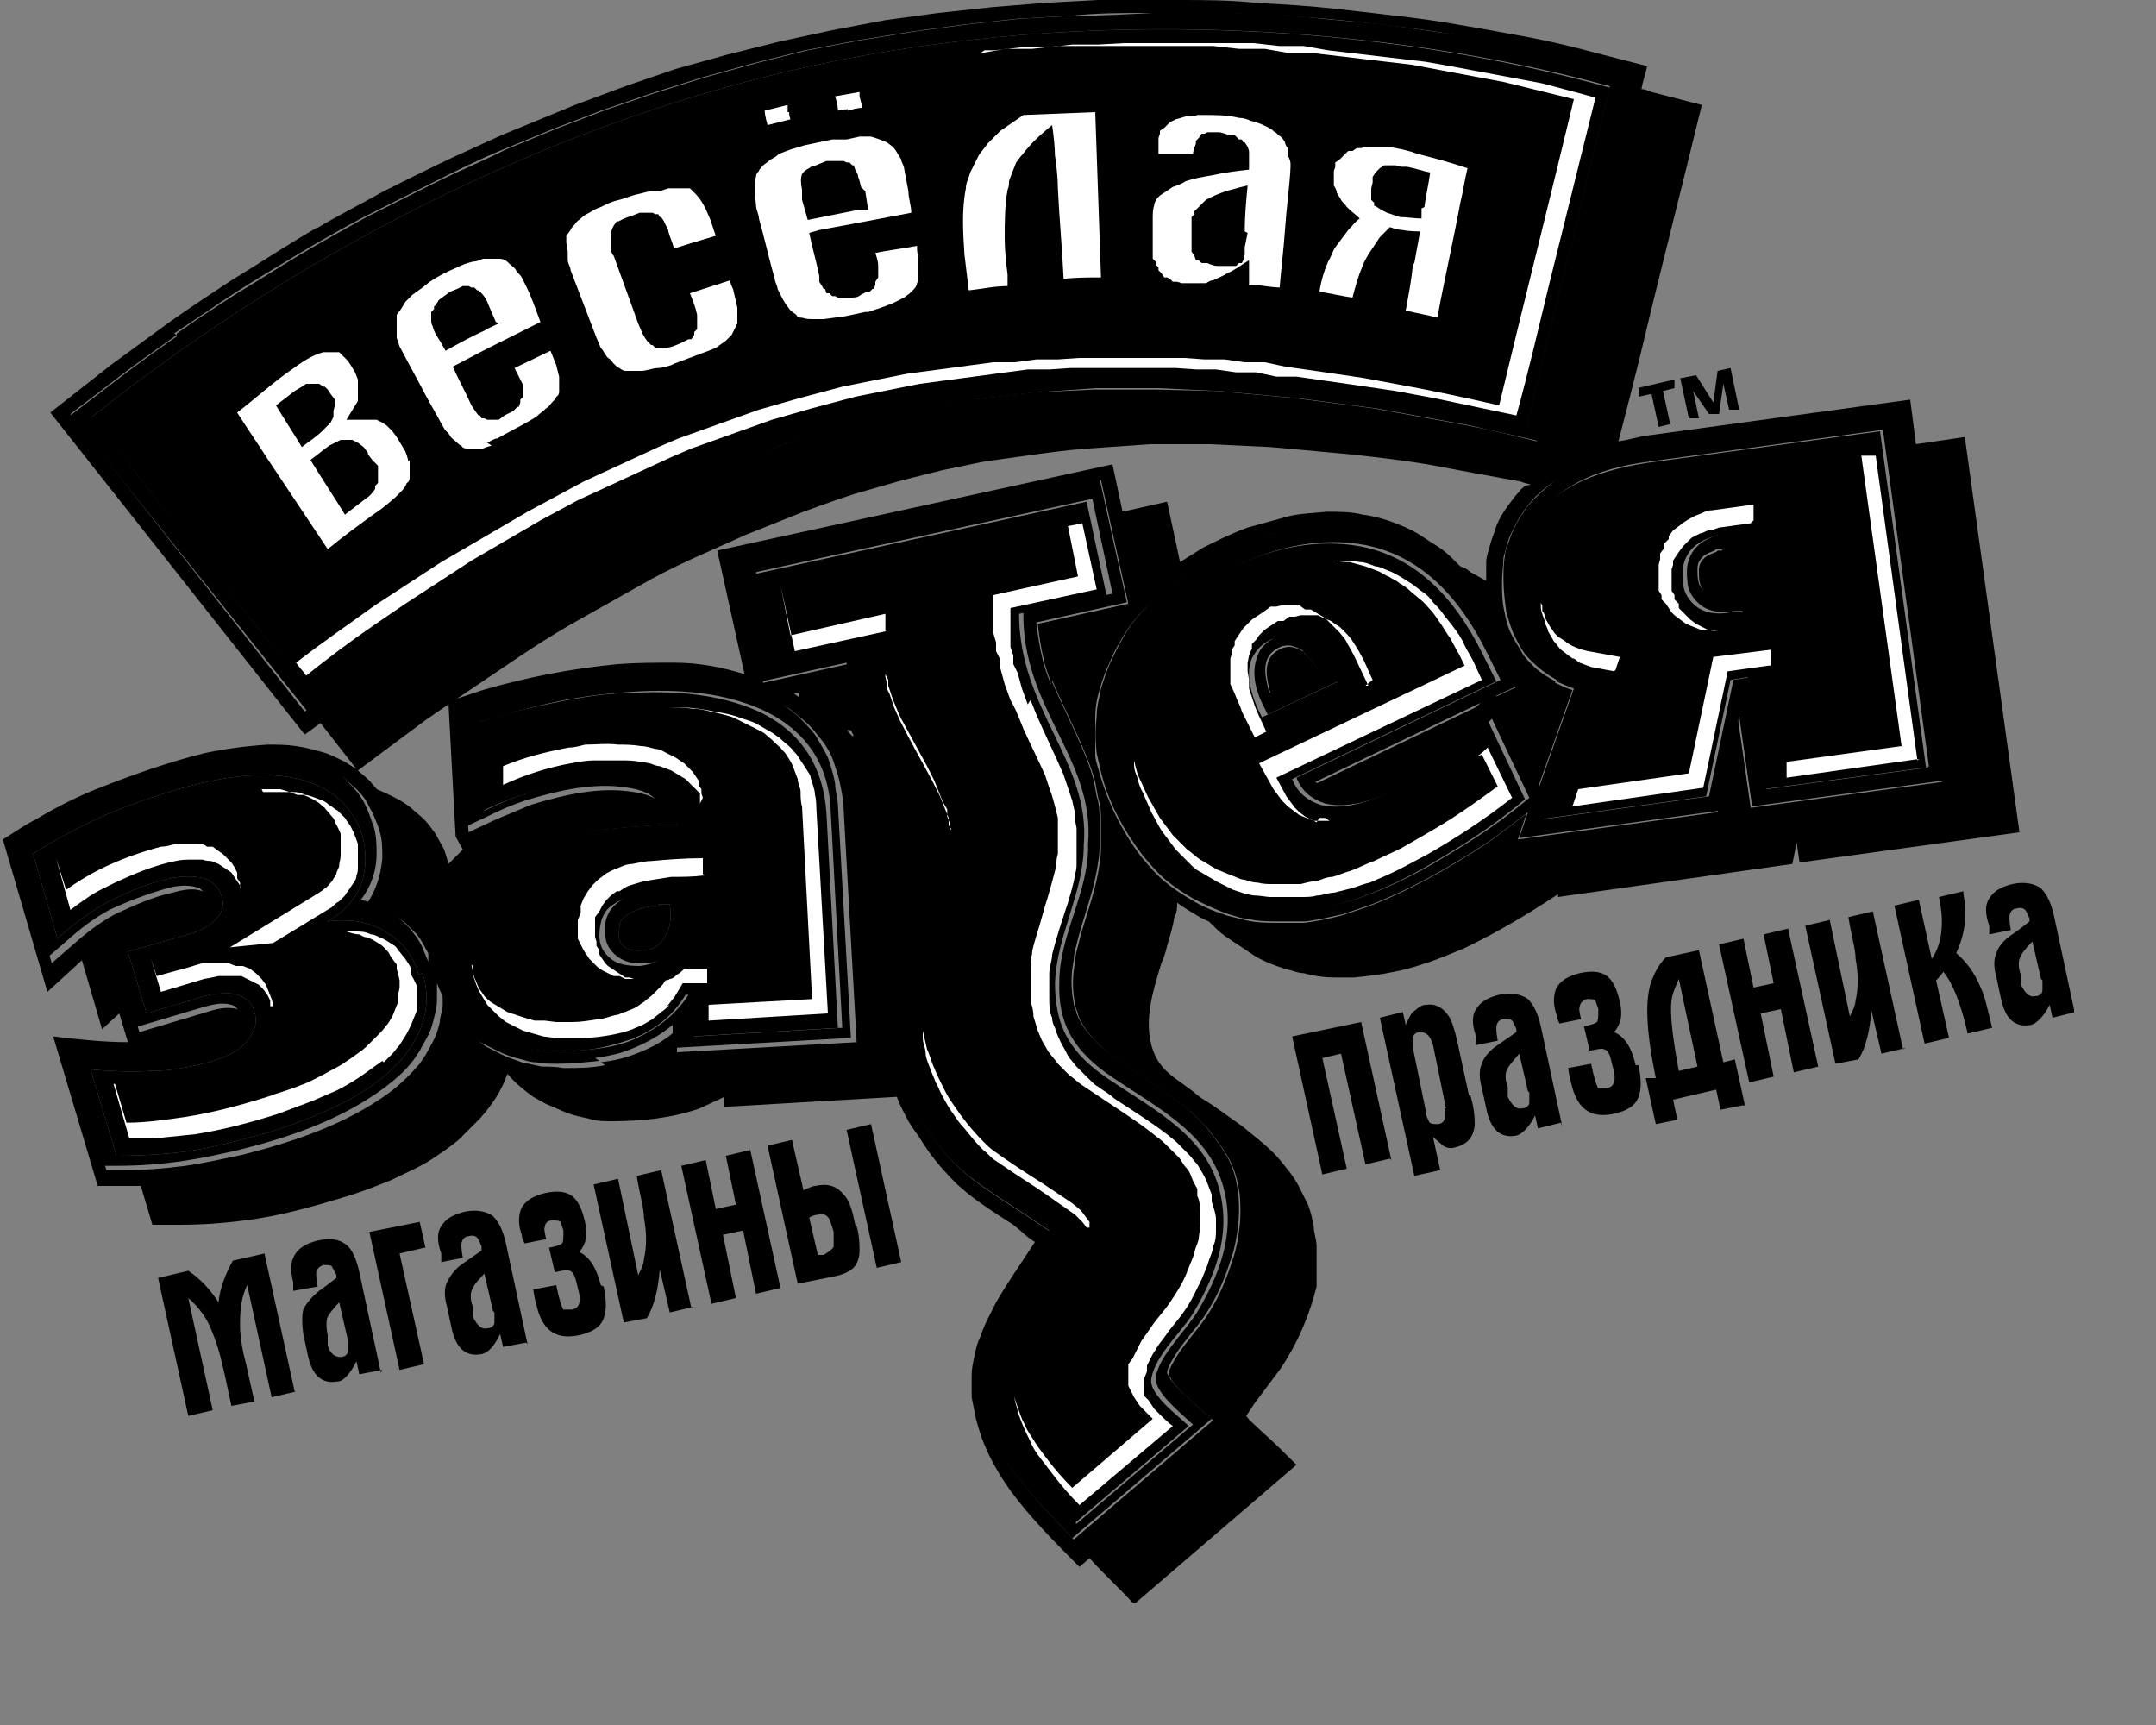 <svg width="15" height="12" viewBox="0 0 15 12" fill="none" xmlns="http://www.w3.org/2000/svg">
<rect x="0" y="0" width="15" height="12" fill="#808080" stroke="none"/>
<g clip-path="url(#clip0_3790_7151)">
<path fill-rule="evenodd" clip-rule="evenodd" d="M2.94 6.77C3 6.96 2.96 7.14 2.84 7.31C2.67 7.55 2.34 7.73 1.86 7.88C1.64 7.94 1.45 7.99 1.3 8.01C1.14 8.03 0.98 8.04 0.81 8.04L0.63 7.44C0.76 7.45 0.9 7.46 1.05 7.45C1.2 7.45 1.33 7.42 1.45 7.39C1.59 7.35 1.68 7.3 1.73 7.23C1.78 7.16 1.79 7.1 1.77 7.04C1.75 6.96 1.69 6.92 1.6 6.91C1.54 6.91 1.47 6.91 1.39 6.94L1.02 7.05L0.89 6.62L1.31 6.5C1.42 6.47 1.49 6.42 1.53 6.36C1.55 6.32 1.56 6.28 1.54 6.23C1.52 6.17 1.48 6.13 1.42 6.11C1.34 6.09 1.24 6.09 1.11 6.13C0.99 6.16 0.88 6.21 0.76 6.27C0.65 6.33 0.53 6.41 0.4 6.53L0.23 5.94C0.4 5.83 0.56 5.75 0.73 5.67C0.9 5.6 1.07 5.54 1.24 5.49C1.65 5.37 1.97 5.36 2.2 5.46C2.36 5.53 2.47 5.65 2.52 5.81C2.55 5.92 2.55 6.03 2.52 6.13C2.48 6.25 2.4 6.34 2.28 6.41C2.43 6.39 2.56 6.41 2.68 6.48C2.8 6.55 2.88 6.65 2.91 6.78M4.75 6.32C4.75 6.45 4.73 6.54 4.67 6.61C4.61 6.68 4.54 6.71 4.45 6.72C4.37 6.72 4.3 6.71 4.25 6.67C4.2 6.63 4.17 6.58 4.17 6.51C4.17 6.41 4.2 6.33 4.27 6.29C4.34 6.24 4.48 6.21 4.67 6.2H4.73V6.33L4.75 6.32ZM5.83 7.16L5.75 5.66C5.73 5.34 5.58 5.1 5.3 4.96C5.07 4.85 4.77 4.8 4.41 4.82C4.23 4.82 4.04 4.85 3.85 4.89C3.66 4.93 3.48 4.97 3.31 5.03L3.34 5.65C3.52 5.56 3.71 5.5 3.89 5.46C3.99 5.44 4.07 5.43 4.15 5.42C4.29 5.42 4.41 5.42 4.51 5.45C4.64 5.49 4.71 5.57 4.71 5.67V5.74H4.56C4.27 5.76 4.05 5.78 3.91 5.81C3.66 5.86 3.47 5.94 3.33 6.06C3.17 6.2 3.09 6.4 3.11 6.65C3.12 6.86 3.2 7.02 3.34 7.14C3.49 7.27 3.7 7.33 3.97 7.31C4.13 7.31 4.27 7.27 4.39 7.23C4.55 7.17 4.68 7.07 4.77 6.92H4.79L4.81 7.21L5.84 7.15L5.83 7.16ZM7.71 4.14L7.09 4.27C7.09 4.94 7.59 5.3 7.54 5.88C7.54 6.21 7.35 6.51 7.34 6.84C7.34 7.12 7.43 7.3 7.66 7.47C7.97 7.69 8.35 7.86 8.47 8.23C8.57 8.54 8.48 8.83 8.31 9.12C8.23 9.26 8.04 9.42 8.01 9.59C7.99 9.7 8.2 9.85 8.27 9.92L7.46 10.61C7.22 10.36 7.02 10.15 6.93 9.81C6.82 9.4 7.14 9.02 7.36 8.68L7.4 8.6V8.57L7.36 8.53L7.2 8.42C7.03 8.3 6.82 8.2 6.69 8.05C6.38 7.7 6.24 7.34 6.24 6.88C6.24 6.54 6.37 6.35 6.44 6.03C6.56 5.58 5.91 5.05 5.98 4.53L5.36 4.66L5.22 4L7.56 3.49L7.7 4.15L7.71 4.14ZM9.31 4.74L8.78 4.99L8.76 4.95C8.69 4.8 8.67 4.67 8.71 4.58C8.74 4.52 8.78 4.48 8.84 4.45C8.91 4.42 8.98 4.41 9.05 4.45C9.14 4.49 9.22 4.58 9.28 4.71L9.3 4.75L9.31 4.74ZM10.41 4.74L10.32 4.56C10.11 4.13 9.83 3.87 9.46 3.8C9.18 3.75 8.88 3.8 8.56 3.95C8.19 4.12 7.94 4.36 7.81 4.67C7.68 4.97 7.69 5.29 7.84 5.62C7.98 5.92 8.18 6.13 8.44 6.25C8.79 6.41 9.21 6.38 9.71 6.14C9.86 6.07 10.01 5.98 10.17 5.88C10.33 5.78 10.48 5.67 10.61 5.56L10.35 5.01C10.22 5.14 10.11 5.24 10.01 5.31C9.91 5.38 9.8 5.45 9.67 5.51C9.48 5.6 9.32 5.63 9.19 5.6C9.1 5.57 9.03 5.52 8.99 5.42L10.41 4.74ZM12.12 4.25L12.05 3.72H11.96C11.85 3.75 11.78 3.79 11.74 3.86C11.71 3.91 11.7 3.97 11.71 4.05C11.71 4.11 11.74 4.16 11.78 4.2C11.84 4.26 11.93 4.28 12.04 4.26H12.13L12.12 4.25ZM13.39 5.34L12.27 5.49L12.16 4.71L12.04 4.73L11.87 5.54L10.71 5.7L11.06 4.71C10.92 4.69 10.81 4.63 10.72 4.54C10.63 4.45 10.57 4.33 10.55 4.18C10.52 3.97 10.55 3.78 10.65 3.64C10.79 3.42 11.06 3.28 11.46 3.22L13.08 3L13.4 5.34H13.39Z" fill="black"/>
<path fill-rule="evenodd" clip-rule="evenodd" d="M0.64 2.9C1.97 1.84 3.72 0.88 5.64 0.46C7.56 0.04 9.63 0.17 11.2 0.61C11.1 1 11.01 1.4 10.91 1.79C10.81 2.18 10.72 2.58 10.62 2.97C9.27 2.66 7.72 2.46 6.14 2.8C4.57 3.14 3.24 3.97 2.14 4.81C1.89 4.49 1.64 4.17 1.39 3.86C1.14 3.54 0.89 3.22 0.64 2.91" fill="black"/>
<path fill-rule="evenodd" clip-rule="evenodd" d="M9.91 1.44C9.92 1.36 9.94 1.28 9.95 1.2C9.9 1.19 9.84 1.17 9.79 1.16H9.75L9.71 1.15H9.67H9.63L9.6 1.17L9.57 1.2L9.55 1.23V1.27L9.54 1.31V1.35V1.37V1.39L9.56 1.41V1.43L9.58 1.44L9.61 1.46L9.65 1.48C9.65 1.48 9.71 1.5 9.74 1.51C9.79 1.51 9.84 1.52 9.89 1.52V1.45L9.91 1.44ZM9.84 1.83L9.88 1.61C9.88 1.61 9.8 1.61 9.76 1.6C9.73 1.6 9.7 1.59 9.67 1.58L9.6 1.65L9.56 1.71L9.52 1.77C9.52 1.77 9.49 1.82 9.48 1.85C9.45 1.92 9.43 1.99 9.41 2.07C9.33 2.06 9.26 2.04 9.18 2.03C9.19 1.96 9.21 1.89 9.24 1.82C9.26 1.79 9.27 1.75 9.29 1.72C9.32 1.68 9.35 1.64 9.38 1.6C9.41 1.57 9.43 1.54 9.46 1.52C9.43 1.49 9.4 1.47 9.37 1.44C9.36 1.42 9.34 1.41 9.33 1.39C9.32 1.37 9.31 1.36 9.3 1.34C9.3 1.32 9.29 1.31 9.28 1.29C9.28 1.27 9.28 1.26 9.28 1.24V1.19L9.29 1.16V1.13L9.32 1.11L9.34 1.09L9.36 1.07L9.38 1.05H9.41L9.44 1.03H9.47L9.51 1.02H9.55H9.6H9.65L9.71 1.03C9.76 1.04 9.81 1.05 9.86 1.07C9.98 1.1 10.09 1.13 10.21 1.17C10.19 1.25 10.18 1.33 10.16 1.41C10.11 1.68 10.05 1.94 10 2.21C9.93 2.19 9.86 2.18 9.78 2.16C9.8 2.05 9.82 1.95 9.83 1.84L9.84 1.83Z" fill="white"/>
<path fill-rule="evenodd" clip-rule="evenodd" d="M8.66 1.61C8.66 1.5 8.67 1.4 8.68 1.29C8.6 1.31 8.51 1.33 8.43 1.37L8.39 1.39L8.37 1.41L8.35 1.43L8.33 1.45L8.31 1.47V1.49L8.29 1.51C8.29 1.52 8.29 1.54 8.29 1.55C8.29 1.56 8.29 1.58 8.29 1.59C8.29 1.63 8.29 1.68 8.29 1.72V1.75L8.31 1.78L8.32 1.81H8.34L8.36 1.83H8.4C8.4 1.83 8.44 1.85 8.47 1.85H8.54H8.58H8.6L8.62 1.83H8.64L8.65 1.81L8.66 1.77V1.72L8.68 1.62L8.66 1.61ZM8.12 1.93H8.1L8.08 1.9L8.06 1.88V1.86L8.04 1.84V1.82L8.02 1.8V1.77V1.74C8.02 1.69 8.02 1.64 8.02 1.59V1.5C8.02 1.5 8.02 1.45 8.03 1.43C8.03 1.41 8.04 1.4 8.05 1.38L8.07 1.36C8.07 1.36 8.13 1.32 8.16 1.3C8.19 1.29 8.22 1.28 8.25 1.26C8.31 1.24 8.37 1.23 8.43 1.22C8.52 1.2 8.6 1.19 8.69 1.18C8.69 1.15 8.69 1.12 8.69 1.09V1.05L8.68 1.02L8.66 0.99H8.65L8.64 0.97H8.62L8.59 0.94H8.55C8.55 0.94 8.5 0.92 8.48 0.92H8.45H8.42H8.4L8.38 0.93H8.36L8.34 0.96L8.32 0.98V1C8.32 1 8.3 1.05 8.3 1.07H8.06C8.06 1.07 8.06 1.01 8.06 0.99V0.96L8.07 0.93V0.91L8.1 0.89L8.12 0.87L8.14 0.85L8.18 0.83C8.18 0.83 8.22 0.82 8.25 0.81C8.28 0.81 8.31 0.81 8.33 0.8H8.38C8.46 0.8 8.54 0.8 8.62 0.82C8.65 0.82 8.68 0.83 8.7 0.84C8.74 0.85 8.77 0.86 8.81 0.88C8.83 0.89 8.85 0.9 8.87 0.92C8.88 0.92 8.89 0.94 8.91 0.95C8.92 0.96 8.93 0.97 8.94 0.99C8.94 1 8.95 1.02 8.96 1.03V1.08C8.96 1.08 8.98 1.12 8.98 1.14C8.98 1.18 8.98 1.22 8.98 1.26C8.98 1.35 8.96 1.44 8.95 1.53C8.94 1.69 8.92 1.84 8.91 2C8.84 2 8.76 1.98 8.69 1.98C8.69 1.92 8.69 1.87 8.69 1.81C8.64 1.84 8.59 1.88 8.54 1.9C8.51 1.92 8.48 1.93 8.44 1.95C8.42 1.95 8.41 1.96 8.39 1.97C8.36 1.97 8.34 1.97 8.32 1.97H8.28H8.25H8.22L8.19 1.96H8.16L8.14 1.94L8.12 1.93Z" fill="white"/>
<path fill-rule="evenodd" clip-rule="evenodd" d="M7.34 1.1C7.34 1.02 7.33 0.94 7.32 0.87C7.26 0.92 7.2 0.97 7.15 1.03C7.13 1.05 7.12 1.07 7.1 1.09L7.07 1.13L7.05 1.18C7.05 1.18 7.03 1.23 7.02 1.26C7.02 1.28 7.02 1.3 7.01 1.32C6.99 1.43 6.99 1.55 6.99 1.66C6.99 1.74 7 1.83 7.01 1.91C7.01 1.94 7.01 1.96 7.01 1.99C6.92 1.99 6.83 2.01 6.74 2.02C6.73 1.94 6.72 1.85 6.71 1.77C6.7 1.62 6.69 1.46 6.72 1.31C6.72 1.27 6.74 1.24 6.75 1.2C6.77 1.16 6.79 1.12 6.81 1.08C6.83 1.05 6.85 1.03 6.87 1L6.96 0.91L7.12 0.8L7.62 0.78L7.66 1.93C7.57 1.93 7.48 1.93 7.4 1.94C7.39 1.73 7.37 1.52 7.36 1.31C7.36 1.23 7.35 1.16 7.34 1.08" fill="white"/>
<path fill-rule="evenodd" clip-rule="evenodd" d="M5.99 1.3C5.99 1.3 5.98 1.25 5.97 1.23C5.97 1.21 5.96 1.2 5.95 1.18L5.94 1.15H5.93L5.91 1.13H5.89L5.87 1.12H5.85H5.8H5.75L5.7 1.14L5.66 1.16H5.64L5.62 1.19L5.6 1.21V1.23L5.58 1.25V1.27V1.3C5.58 1.32 5.58 1.34 5.58 1.36V1.39L5.62 1.53L5.97 1.46H6.04L6.02 1.33L5.99 1.3ZM6.02 2.17L5.88 2.2L5.73 2.22C5.73 2.22 5.68 2.22 5.66 2.22C5.63 2.22 5.61 2.22 5.58 2.21C5.56 2.21 5.55 2.21 5.54 2.19L5.5 2.16L5.47 2.12C5.47 2.12 5.45 2.09 5.44 2.07C5.43 2.05 5.42 2.03 5.41 2.01C5.41 1.99 5.39 1.96 5.39 1.94C5.35 1.8 5.32 1.66 5.28 1.52C5.28 1.49 5.26 1.46 5.26 1.43C5.26 1.4 5.25 1.37 5.25 1.34C5.25 1.32 5.25 1.3 5.25 1.28C5.25 1.26 5.25 1.25 5.26 1.23C5.26 1.21 5.27 1.2 5.28 1.19C5.28 1.18 5.3 1.16 5.31 1.15C5.32 1.14 5.34 1.13 5.36 1.11C5.38 1.1 5.4 1.09 5.42 1.07C5.45 1.06 5.47 1.05 5.5 1.04L5.6 1.01L5.79 0.97H5.89L5.98 0.95H6.06L6.12 0.97L6.17 0.99L6.21 1.02C6.21 1.02 6.23 1.04 6.24 1.06C6.25 1.08 6.26 1.09 6.27 1.11C6.27 1.13 6.29 1.15 6.29 1.17C6.3 1.22 6.31 1.28 6.32 1.33C6.32 1.38 6.34 1.43 6.34 1.48C6.13 1.52 5.92 1.56 5.7 1.6L5.63 1.62C5.65 1.72 5.68 1.82 5.7 1.92V1.96C5.7 1.96 5.72 1.99 5.73 2.01H5.74L5.75 2.04H5.77L5.79 2.06H5.81L5.83 2.07H5.87H5.92C5.94 2.07 5.97 2.07 5.99 2.05L6.03 2.03H6.05L6.07 2.01H6.08L6.09 1.98V1.96L6.11 1.93V1.89V1.85C6.11 1.82 6.1 1.79 6.09 1.76C6.18 1.74 6.28 1.73 6.38 1.71C6.38 1.74 6.38 1.76 6.39 1.79C6.39 1.81 6.39 1.84 6.39 1.86C6.39 1.88 6.39 1.9 6.39 1.92C6.39 1.94 6.39 1.95 6.38 1.97C6.38 1.98 6.37 2 6.36 2.01L6.33 2.04L6.29 2.07L6.21 2.11L6.13 2.14C6.13 2.14 6.07 2.16 6.04 2.17H6.02ZM5.49 0.78C5.49 0.78 5.49 0.81 5.5 0.83L5.34 0.87C5.34 0.87 5.32 0.8 5.32 0.77L5.48 0.73V0.78H5.49ZM5.9 0.76C5.9 0.76 5.86 0.76 5.83 0.77C5.83 0.74 5.82 0.7 5.81 0.67C5.87 0.66 5.92 0.65 5.98 0.64V0.67L6 0.75C5.97 0.75 5.93 0.76 5.9 0.77V0.76Z" fill="white"/>
<path fill-rule="evenodd" clip-rule="evenodd" d="M4.67 2.54C4.67 2.54 4.61 2.56 4.58 2.56C4.54 2.56 4.5 2.58 4.46 2.58C4.44 2.58 4.42 2.58 4.4 2.58C4.38 2.58 4.37 2.58 4.35 2.58C4.34 2.58 4.32 2.57 4.31 2.56C4.3 2.56 4.28 2.54 4.27 2.53C4.26 2.52 4.25 2.5 4.23 2.49C4.21 2.47 4.2 2.44 4.18 2.42C4.17 2.4 4.16 2.37 4.15 2.35C4.09 2.19 4.03 2.04 3.97 1.88C3.97 1.86 3.95 1.83 3.95 1.81V1.75L3.94 1.69V1.64L3.97 1.6C3.97 1.59 3.99 1.57 4 1.56C4.01 1.54 4.03 1.53 4.04 1.52C4.06 1.5 4.08 1.49 4.1 1.48C4.13 1.46 4.15 1.45 4.18 1.44C4.22 1.42 4.26 1.4 4.31 1.39C4.35 1.38 4.39 1.36 4.44 1.35L4.52 1.33H4.59L4.65 1.31H4.71H4.76H4.8C4.8 1.31 4.83 1.34 4.84 1.35C4.88 1.39 4.91 1.45 4.93 1.5C4.95 1.54 4.96 1.59 4.98 1.64C4.88 1.67 4.78 1.7 4.69 1.73C4.68 1.69 4.66 1.65 4.65 1.61C4.65 1.59 4.63 1.57 4.62 1.54L4.6 1.51H4.59L4.58 1.49H4.56L4.54 1.48H4.52H4.5H4.45L4.4 1.5L4.35 1.52L4.31 1.54H4.29L4.27 1.57V1.59L4.25 1.61V1.63V1.65V1.68C4.25 1.68 4.25 1.72 4.25 1.73C4.25 1.75 4.26 1.77 4.27 1.78L4.44 2.25L4.47 2.32C4.47 2.32 4.49 2.36 4.51 2.38L4.53 2.4H4.54L4.56 2.42H4.58H4.6H4.64L4.68 2.41L4.73 2.39C4.73 2.39 4.77 2.37 4.79 2.36H4.81L4.83 2.33V2.31L4.85 2.29V2.27V2.24C4.85 2.22 4.85 2.21 4.85 2.19C4.84 2.14 4.82 2.09 4.8 2.04C4.89 2.01 4.99 1.98 5.08 1.95C5.08 1.97 5.09 1.99 5.1 2.01C5.11 2.05 5.12 2.1 5.13 2.14C5.13 2.16 5.13 2.18 5.13 2.2C5.13 2.22 5.13 2.23 5.13 2.25L5.11 2.29L5.09 2.33L5.05 2.37L4.98 2.42L4.93 2.44L4.69 2.53L4.67 2.54Z" fill="white"/>
<path fill-rule="evenodd" clip-rule="evenodd" d="M3.45 2.24C3.45 2.24 3.41 2.15 3.39 2.1C3.38 2.08 3.37 2.06 3.35 2.04L3.33 2.02H3.32L3.3 2H3.28L3.26 1.99H3.22L3.18 2.01L3.13 2.03L3.09 2.06L3.05 2.09V2.11L3.02 2.13V2.15L3 2.17V2.19V2.22C3 2.24 3 2.25 3.01 2.27C3.02 2.31 3.04 2.34 3.06 2.37L3.1 2.44C3.19 2.39 3.28 2.34 3.37 2.3C3.4 2.28 3.43 2.27 3.47 2.25M3.42 3.1C3.42 3.1 3.38 3.11 3.36 3.12C3.34 3.12 3.31 3.12 3.29 3.12C3.28 3.12 3.26 3.12 3.25 3.12C3.24 3.12 3.22 3.12 3.21 3.1C3.2 3.1 3.18 3.08 3.17 3.07C3.16 3.06 3.14 3.05 3.13 3.03C3.12 3.01 3.1 3 3.09 2.98C3.06 2.93 3.03 2.87 3 2.82C2.95 2.73 2.91 2.65 2.86 2.56L2.78 2.41L2.76 2.35V2.29V2.24V2.19L2.79 2.15L2.82 2.1L2.87 2.05L2.94 2L2.99 1.96C3.05 1.92 3.11 1.89 3.18 1.86C3.22 1.84 3.25 1.83 3.29 1.82C3.31 1.82 3.34 1.81 3.36 1.8C3.38 1.8 3.4 1.8 3.42 1.8C3.44 1.8 3.45 1.8 3.47 1.8C3.48 1.8 3.5 1.8 3.51 1.81C3.52 1.81 3.54 1.83 3.55 1.84C3.56 1.85 3.58 1.86 3.59 1.88C3.6 1.9 3.62 1.91 3.63 1.93C3.64 1.95 3.65 1.97 3.66 1.99C3.7 2.07 3.73 2.16 3.76 2.24C3.64 2.3 3.52 2.36 3.4 2.42C3.32 2.46 3.23 2.51 3.15 2.55C3.19 2.64 3.24 2.73 3.28 2.82L3.3 2.85C3.3 2.85 3.32 2.88 3.33 2.89H3.34L3.35 2.91H3.37L3.39 2.92H3.41H3.43H3.47L3.51 2.89C3.53 2.88 3.55 2.87 3.57 2.86L3.6 2.83H3.61L3.62 2.8V2.78L3.64 2.76V2.74V2.71V2.68L3.58 2.56L3.83 2.44L3.87 2.54L3.89 2.62V2.67V2.72C3.89 2.73 3.89 2.75 3.87 2.76C3.87 2.77 3.85 2.79 3.84 2.8C3.83 2.81 3.82 2.83 3.8 2.84C3.78 2.86 3.75 2.88 3.73 2.9L3.68 2.93C3.61 2.97 3.53 3.01 3.46 3.05C3.44 3.05 3.41 3.07 3.39 3.08L3.42 3.1Z" fill="white"/>
<path fill-rule="evenodd" clip-rule="evenodd" d="M2.56 3.15L2.53 3.11L2.49 3.08L2.45 3.06H2.41H2.37L2.33 3.08L2.29 3.1C2.29 3.1 2.21 3.16 2.16 3.2C2.24 3.33 2.32 3.45 2.4 3.58C2.44 3.55 2.49 3.51 2.53 3.48L2.57 3.45C2.57 3.45 2.6 3.42 2.61 3.4V3.38L2.63 3.36V3.34V3.32V3.3V3.28V3.24L2.59 3.2L2.56 3.16V3.15ZM2.25 2.69L2.22 2.67H2.19H2.16H2.13L2.1 2.69L2.05 2.72C2.05 2.72 1.96 2.79 1.92 2.82C1.98 2.92 2.04 3.01 2.1 3.11C2.15 3.07 2.2 3.04 2.24 3L2.27 2.97L2.3 2.94L2.32 2.9V2.86L2.33 2.82V2.78L2.3 2.74L2.28 2.71L2.26 2.69H2.25ZM2.85 3.2C2.85 3.2 2.85 3.23 2.85 3.25C2.85 3.28 2.85 3.3 2.85 3.32C2.85 3.33 2.85 3.35 2.83 3.36C2.82 3.39 2.8 3.41 2.78 3.43L2.75 3.46C2.75 3.46 2.66 3.54 2.61 3.57C2.5 3.65 2.39 3.73 2.28 3.82C2.14 3.61 2 3.4 1.86 3.19C1.79 3.08 1.72 2.98 1.65 2.87C1.78 2.77 1.9 2.66 2.03 2.57C2.1 2.52 2.17 2.47 2.25 2.45C2.27 2.45 2.28 2.45 2.3 2.45H2.32H2.34H2.36L2.38 2.47L2.4 2.49L2.42 2.51L2.44 2.54L2.47 2.59L2.49 2.64V2.69V2.74V2.79L2.41 2.92H2.53H2.58H2.62L2.66 2.94L2.69 2.96L2.73 3L2.76 3.04L2.82 3.14C2.82 3.14 2.84 3.19 2.84 3.21L2.85 3.2Z" fill="white"/>
<path fill-rule="evenodd" clip-rule="evenodd" d="M1.83 5.51C1.83 5.51 1.86 5.51 1.88 5.51C1.93 5.51 1.98 5.51 2.03 5.51C2.06 5.51 2.09 5.51 2.12 5.53C2.15 5.53 2.19 5.55 2.22 5.56C2.25 5.57 2.27 5.58 2.29 5.6C2.31 5.61 2.33 5.63 2.35 5.64C2.37 5.66 2.38 5.67 2.4 5.69C2.41 5.71 2.43 5.73 2.44 5.75L2.46 5.79C2.46 5.79 2.48 5.84 2.49 5.87C2.49 5.89 2.49 5.9 2.49 5.92C2.49 5.96 2.49 6 2.49 6.03C2.49 6.05 2.49 6.07 2.48 6.09C2.48 6.12 2.46 6.14 2.44 6.17C2.43 6.19 2.41 6.21 2.4 6.23C2.39 6.24 2.37 6.26 2.36 6.27C2.34 6.28 2.33 6.29 2.31 6.31L1.9 6.56L1.6 6.59L2.22 6.21C2.22 6.21 2.25 6.19 2.26 6.18C2.28 6.17 2.29 6.15 2.31 6.13C2.32 6.11 2.33 6.1 2.34 6.08C2.34 6.06 2.36 6.04 2.36 6.02C2.36 6 2.37 5.98 2.37 5.95C2.37 5.91 2.37 5.87 2.37 5.83V5.8C2.37 5.8 2.35 5.75 2.33 5.72C2.33 5.7 2.31 5.68 2.3 5.67C2.29 5.65 2.27 5.64 2.26 5.62C2.24 5.61 2.23 5.59 2.21 5.58C2.18 5.56 2.14 5.54 2.11 5.53H2.07C2.07 5.53 1.99 5.5 1.95 5.49C1.92 5.49 1.89 5.49 1.86 5.49C1.85 5.49 1.83 5.49 1.82 5.49M1.68 6.2L1.67 6.16L1.65 6.13L1.63 6.1L1.61 6.07L1.58 6.05L1.55 6.03L1.52 6.01L1.47 5.99C1.47 5.99 1.43 5.99 1.41 5.98C1.39 5.98 1.37 5.98 1.34 5.98C1.3 5.98 1.26 5.98 1.22 5.99C1.07 6.02 0.93 6.08 0.8 6.14C0.76 6.16 0.72 6.18 0.68 6.2L0.63 6.23C0.63 6.23 0.54 6.29 0.49 6.33L0.39 5.97L0.46 6.19C0.53 6.14 0.61 6.09 0.69 6.05C0.83 5.98 0.97 5.93 1.12 5.89C1.15 5.89 1.19 5.88 1.22 5.87C1.25 5.87 1.27 5.87 1.3 5.87C1.32 5.87 1.35 5.87 1.37 5.87C1.39 5.87 1.42 5.87 1.44 5.89H1.48L1.52 5.92L1.55 5.94L1.58 5.97L1.61 6L1.63 6.03L1.65 6.07V6.11L1.67 6.14V6.17L1.68 6.2ZM1.9 7.02V6.99L1.89 6.95L1.87 6.9L1.85 6.85L1.82 6.81L1.78 6.77L1.74 6.74L1.69 6.72H1.64L1.59 6.7H1.55H1.48H1.41C1.41 6.7 1.34 6.72 1.31 6.73L1.09 6.79L1.05 6.67L1.12 6.9L1.42 6.81C1.42 6.81 1.48 6.8 1.52 6.79H1.58H1.64H1.68L1.72 6.81L1.76 6.83L1.8 6.85L1.83 6.88L1.86 6.92L1.88 6.96V7H1.9V7.02ZM2.66 7.38L2.59 7.43C2.59 7.43 2.51 7.49 2.46 7.52C2.41 7.55 2.36 7.58 2.31 7.6C2.26 7.62 2.22 7.64 2.17 7.66C2.09 7.69 2.01 7.72 1.93 7.75C1.74 7.81 1.55 7.86 1.36 7.89C1.26 7.9 1.17 7.91 1.07 7.92C1.01 7.92 0.96 7.92 0.9 7.92L0.79 7.54C0.86 7.54 0.93 7.54 1.01 7.54C0.94 7.54 0.87 7.54 0.8 7.54L0.88 7.81C1.02 7.81 1.15 7.79 1.29 7.77C1.48 7.74 1.67 7.69 1.86 7.63C1.94 7.6 2.02 7.58 2.09 7.55C2.15 7.53 2.2 7.5 2.26 7.47C2.31 7.44 2.36 7.42 2.4 7.39C2.43 7.37 2.46 7.35 2.5 7.32C2.53 7.3 2.55 7.28 2.58 7.25C2.6 7.23 2.63 7.2 2.65 7.18C2.67 7.16 2.68 7.14 2.7 7.12L2.73 7.07L2.75 7.02L2.77 6.97V6.92L2.78 6.87V6.82C2.78 6.82 2.77 6.77 2.76 6.74V6.71C2.76 6.71 2.72 6.66 2.71 6.64C2.71 6.63 2.69 6.61 2.68 6.6C2.66 6.58 2.65 6.57 2.63 6.56C2.6 6.54 2.58 6.53 2.55 6.52C2.53 6.52 2.52 6.51 2.5 6.5C2.47 6.5 2.44 6.49 2.41 6.48C2.41 6.48 2.4 6.48 2.39 6.48H2.4C2.4 6.48 2.45 6.48 2.47 6.48C2.51 6.48 2.54 6.48 2.58 6.5C2.6 6.5 2.62 6.51 2.64 6.52C2.67 6.53 2.7 6.55 2.73 6.57C2.75 6.58 2.76 6.59 2.77 6.61C2.79 6.63 2.8 6.65 2.82 6.67C2.83 6.69 2.85 6.71 2.86 6.74V6.78C2.86 6.78 2.89 6.83 2.9 6.86V6.92V6.98V7.03L2.88 7.08L2.86 7.13L2.83 7.19C2.83 7.19 2.8 7.24 2.78 7.27C2.76 7.29 2.75 7.31 2.73 7.33C2.71 7.35 2.69 7.37 2.67 7.39L2.66 7.38ZM4.89 6.08V5.97C4.76 5.97 4.64 5.98 4.53 5.99C4.49 5.99 4.45 6 4.4 6.01C4.37 6.01 4.34 6.02 4.32 6.03L4.27 6.05C4.27 6.05 4.22 6.07 4.2 6.09L4.16 6.12L4.12 6.16L4.09 6.2L4.06 6.25L4.04 6.3V6.35L4.02 6.4V6.45V6.49V6.53L4.04 6.57L4.06 6.61L4.08 6.64L4.1 6.67L4.13 6.7L4.16 6.73L4.19 6.75L4.23 6.77L4.27 6.79H4.31L4.35 6.81H4.39H4.43H4.48H4.45H4.41L4.38 6.8H4.35L4.32 6.78L4.29 6.76L4.26 6.74L4.23 6.72L4.21 6.7L4.19 6.67L4.17 6.64V6.61L4.15 6.58V6.55L4.14 6.52V6.47V6.42V6.38L4.17 6.34L4.19 6.3L4.22 6.26L4.25 6.23L4.29 6.2H4.31C4.31 6.2 4.35 6.17 4.38 6.16C4.41 6.15 4.45 6.14 4.48 6.13C4.54 6.12 4.61 6.11 4.67 6.1C4.75 6.1 4.82 6.1 4.9 6.09L4.89 6.08ZM4.52 4.92C4.52 4.92 4.57 4.92 4.6 4.92C4.68 4.92 4.75 4.92 4.82 4.93C4.88 4.93 4.94 4.95 4.99 4.96C5.03 4.97 5.08 4.98 5.12 5L5.16 5.02C5.16 5.02 5.26 5.07 5.3 5.09C5.32 5.1 5.34 5.12 5.35 5.13C5.38 5.15 5.4 5.18 5.43 5.2C5.44 5.22 5.46 5.23 5.47 5.25C5.49 5.28 5.51 5.31 5.52 5.34C5.53 5.37 5.54 5.39 5.55 5.42C5.55 5.45 5.57 5.48 5.57 5.51C5.57 5.54 5.57 5.58 5.58 5.61L5.65 6.95L4.93 6.99V7.1L5.76 7.05L5.68 5.63C5.68 5.63 5.68 5.56 5.67 5.53C5.67 5.49 5.65 5.45 5.64 5.41C5.64 5.39 5.62 5.37 5.61 5.35C5.59 5.32 5.57 5.29 5.55 5.26C5.54 5.24 5.52 5.23 5.51 5.21C5.48 5.18 5.45 5.16 5.42 5.13C5.4 5.12 5.38 5.1 5.36 5.09C5.32 5.07 5.28 5.04 5.23 5.02C5.2 5.01 5.17 5 5.14 4.99C5.09 4.97 5.03 4.96 4.97 4.95C4.88 4.93 4.79 4.92 4.69 4.92C4.66 4.92 4.63 4.92 4.6 4.92C4.56 4.92 4.53 4.92 4.49 4.92H4.52ZM4.87 5.59V5.55V5.52L4.85 5.5L4.83 5.48L4.81 5.46L4.79 5.44L4.77 5.42L4.72 5.39L4.67 5.36C4.67 5.36 4.62 5.34 4.59 5.33C4.57 5.33 4.55 5.32 4.52 5.31C4.46 5.3 4.41 5.29 4.35 5.29C4.28 5.29 4.2 5.29 4.13 5.29C4.08 5.29 4.03 5.3 3.97 5.31C3.81 5.34 3.65 5.39 3.5 5.46V5.33C3.64 5.27 3.8 5.23 3.96 5.2C4 5.2 4.03 5.19 4.07 5.18C4.15 5.18 4.22 5.17 4.3 5.18C4.35 5.18 4.4 5.18 4.46 5.19C4.49 5.19 4.52 5.2 4.56 5.21C4.59 5.21 4.62 5.23 4.64 5.24L4.7 5.27L4.73 5.29L4.76 5.31L4.78 5.33L4.8 5.35L4.82 5.37L4.84 5.4L4.86 5.43V5.46L4.88 5.49V5.52L4.89 5.55L4.87 5.59ZM4.66 6.99C4.66 6.99 4.62 7.03 4.6 7.04C4.58 7.06 4.56 7.07 4.54 7.09C4.52 7.1 4.49 7.12 4.47 7.13C4.45 7.14 4.42 7.15 4.4 7.16C4.35 7.18 4.3 7.19 4.25 7.2C4.19 7.21 4.13 7.22 4.06 7.22C4.02 7.22 3.98 7.22 3.94 7.22H3.86L3.78 7.21L3.71 7.19L3.64 7.17L3.58 7.14L3.52 7.11L3.47 7.07L3.43 7.03L3.39 6.99L3.36 6.94L3.33 6.89L3.31 6.84L3.29 6.78V6.72L3.28 6.71C3.28 6.71 3.29 6.77 3.3 6.8C3.31 6.82 3.32 6.85 3.33 6.87C3.34 6.89 3.36 6.91 3.37 6.93C3.39 6.95 3.41 6.97 3.43 6.98L3.48 7.01L3.53 7.04L3.59 7.06L3.65 7.08L3.72 7.1H3.79L3.87 7.11C3.91 7.11 3.95 7.11 3.98 7.11C4.04 7.11 4.1 7.1 4.16 7.09C4.2 7.09 4.24 7.07 4.29 7.06C4.31 7.06 4.33 7.04 4.35 7.04C4.37 7.03 4.4 7.02 4.42 7.01C4.44 7 4.46 6.98 4.48 6.97C4.5 6.95 4.52 6.94 4.54 6.92C4.56 6.9 4.59 6.87 4.61 6.85L4.63 6.82C4.63 6.82 4.65 6.82 4.66 6.81C4.68 6.81 4.7 6.79 4.71 6.78C4.73 6.77 4.74 6.76 4.76 6.74H4.92V6.84H4.75L4.69 6.94C4.67 6.96 4.66 6.98 4.64 7L4.66 6.99ZM6.16 4.39V4.27L5.5 4.42L5.43 4.07L5.53 4.53L6.17 4.39H6.16ZM6.61 5.77V5.73L6.59 5.68V5.63L6.56 5.58L6.54 5.53L6.5 5.43L6.45 5.33C6.39 5.22 6.33 5.11 6.27 5C6.25 4.96 6.23 4.91 6.21 4.86L6.18 4.77V4.73L6.16 4.69V4.71L6.17 4.75V4.79L6.19 4.83L6.22 4.92L6.26 5.01C6.33 5.15 6.41 5.29 6.49 5.44L6.54 5.54L6.58 5.64L6.6 5.69V5.74L6.62 5.77H6.61ZM7.58 8.54V8.5L7.52 8.42L7.46 8.37L7.25 8.23C7.14 8.16 7.03 8.09 6.92 8.01C6.89 7.99 6.87 7.97 6.84 7.94C6.76 7.86 6.69 7.77 6.63 7.68C6.6 7.64 6.58 7.6 6.56 7.56C6.54 7.52 6.52 7.48 6.5 7.43C6.48 7.39 6.47 7.34 6.45 7.3C6.44 7.26 6.43 7.21 6.42 7.17C6.42 7.19 6.42 7.2 6.42 7.22C6.42 7.26 6.44 7.29 6.44 7.33C6.44 7.36 6.46 7.4 6.47 7.43C6.48 7.46 6.5 7.5 6.51 7.53C6.53 7.56 6.54 7.6 6.56 7.63C6.58 7.67 6.61 7.72 6.64 7.76C6.66 7.79 6.68 7.82 6.71 7.85C6.75 7.9 6.79 7.95 6.84 8C6.87 8.02 6.89 8.05 6.92 8.07L6.98 8.11C7.08 8.18 7.18 8.24 7.28 8.31L7.48 8.45L7.53 8.5L7.56 8.54H7.58ZM7.17 4.87L7.21 4.97C7.27 5.11 7.34 5.25 7.4 5.39L7.43 5.48L7.46 5.57L7.48 5.66V5.71L7.49 5.76V5.81V5.86V5.91C7.49 5.91 7.49 5.97 7.49 6C7.49 6.03 7.49 6.05 7.48 6.08C7.47 6.15 7.45 6.21 7.43 6.28C7.39 6.4 7.35 6.52 7.32 6.64C7.32 6.68 7.3 6.73 7.3 6.77C7.3 6.8 7.3 6.84 7.3 6.87C7.3 6.9 7.3 6.93 7.3 6.95C7.3 6.99 7.3 7.04 7.32 7.08C7.32 7.11 7.33 7.13 7.34 7.15C7.35 7.19 7.37 7.23 7.39 7.27C7.41 7.3 7.42 7.33 7.44 7.36C7.46 7.38 7.47 7.4 7.49 7.42C7.52 7.45 7.55 7.48 7.58 7.51C7.6 7.53 7.62 7.55 7.64 7.56C7.68 7.59 7.72 7.61 7.75 7.64C7.9 7.74 8.05 7.83 8.18 7.94C8.21 7.97 8.24 8 8.27 8.03C8.29 8.05 8.31 8.08 8.33 8.1L8.36 8.15C8.36 8.15 8.39 8.2 8.4 8.23C8.41 8.26 8.42 8.28 8.43 8.31V8.36C8.43 8.36 8.46 8.44 8.46 8.48C8.46 8.5 8.46 8.53 8.46 8.55C8.46 8.59 8.46 8.63 8.44 8.67C8.44 8.7 8.42 8.74 8.41 8.77C8.4 8.81 8.38 8.85 8.36 8.9C8.32 8.98 8.29 9.05 8.24 9.12C8.2 9.18 8.15 9.23 8.11 9.29C8.09 9.32 8.06 9.35 8.04 9.39L8.02 9.42L8 9.46L7.98 9.5V9.54L7.96 9.59V9.63V9.67V9.71L7.99 9.74L8.01 9.77L8.03 9.8L8.08 9.85C8.08 9.85 8.13 9.9 8.16 9.92L7.51 10.47C7.44 10.4 7.38 10.33 7.32 10.25C7.29 10.21 7.25 10.16 7.22 10.12C7.2 10.09 7.18 10.06 7.17 10.03C7.15 9.99 7.13 9.95 7.11 9.9C7.1 9.87 7.09 9.85 7.08 9.82C7.08 9.79 7.06 9.76 7.06 9.73V9.71C7.06 9.71 7.06 9.74 7.07 9.76C7.09 9.81 7.1 9.86 7.13 9.91C7.14 9.94 7.16 9.97 7.18 10C7.21 10.05 7.24 10.09 7.27 10.13C7.33 10.21 7.39 10.28 7.46 10.35L8.02 9.87C8.02 9.87 7.96 9.81 7.93 9.78L7.91 9.75L7.89 9.72L7.87 9.68L7.85 9.64V9.59V9.54V9.49L7.88 9.45L7.9 9.41L7.92 9.37L7.94 9.33C7.94 9.33 7.99 9.26 8.01 9.23C8.05 9.17 8.1 9.12 8.14 9.06C8.18 9 8.22 8.94 8.25 8.87C8.27 8.82 8.29 8.77 8.31 8.72C8.31 8.69 8.33 8.66 8.34 8.62C8.34 8.59 8.35 8.56 8.35 8.53C8.35 8.5 8.35 8.47 8.35 8.44C8.35 8.4 8.35 8.36 8.33 8.32V8.27C8.33 8.27 8.3 8.22 8.29 8.19C8.28 8.16 8.27 8.14 8.25 8.12C8.23 8.1 8.22 8.07 8.2 8.05C8.18 8.03 8.16 8.01 8.14 7.99C8.11 7.96 8.08 7.93 8.05 7.91C7.94 7.82 7.83 7.75 7.71 7.67C7.65 7.63 7.59 7.59 7.53 7.55C7.5 7.53 7.47 7.5 7.44 7.48C7.41 7.45 7.39 7.43 7.36 7.4C7.34 7.37 7.31 7.34 7.29 7.31C7.28 7.29 7.26 7.26 7.25 7.24C7.24 7.22 7.23 7.19 7.22 7.17C7.21 7.14 7.2 7.1 7.19 7.07C7.19 7.03 7.18 7 7.17 6.96C7.17 6.92 7.17 6.88 7.17 6.84C7.17 6.81 7.17 6.77 7.17 6.74C7.17 6.71 7.17 6.67 7.18 6.64C7.18 6.6 7.2 6.55 7.21 6.51C7.24 6.42 7.26 6.33 7.29 6.24C7.31 6.17 7.33 6.1 7.35 6.02C7.35 5.99 7.35 5.97 7.36 5.94C7.36 5.91 7.36 5.89 7.36 5.86V5.81V5.77V5.73V5.69L7.34 5.61C7.34 5.61 7.32 5.53 7.3 5.48L7.27 5.39C7.22 5.28 7.17 5.18 7.12 5.07L7.1 5.02C7.08 4.97 7.06 4.92 7.03 4.87L6.99 4.76L6.96 4.65V4.59L6.93 4.53V4.47L6.91 4.4V4.33V4.14L7.5 4.01L7.43 3.66L7.53 3.64L7.63 4.1L7.03 4.23V4.38V4.44V4.5L7.05 4.56V4.62L7.08 4.68L7.11 4.79L7.15 4.9L7.17 4.87ZM9.5 4.77H9.52L9.42 4.56C9.4 4.52 9.38 4.49 9.36 4.45L9.32 4.4C9.32 4.4 9.28 4.36 9.26 4.34L9.22 4.3L9.17 4.27L9.12 4.24H9.08L9.04 4.21H9H8.96H8.92L8.88 4.22H8.84L8.8 4.25L8.77 4.27L8.74 4.29L8.71 4.31L8.68 4.34L8.65 4.37L8.63 4.4L8.61 4.43L8.59 4.46V4.49L8.57 4.52V4.55L8.56 4.58V4.64V4.7V4.76C8.56 4.76 8.59 4.82 8.6 4.85C8.61 4.88 8.63 4.91 8.64 4.95L8.73 5.13L8.81 5.09C8.78 5.02 8.74 4.95 8.72 4.88C8.71 4.85 8.7 4.82 8.69 4.79V4.73L8.68 4.67V4.61L8.69 4.56L8.71 4.51V4.48L8.74 4.45L8.76 4.42L8.78 4.4L8.8 4.38L8.83 4.36L8.86 4.34L8.89 4.32H8.93L8.97 4.29H9.01L9.05 4.28H9.09H9.13H9.17L9.21 4.3L9.26 4.32C9.26 4.32 9.3 4.35 9.32 4.36L9.36 4.4C9.36 4.4 9.4 4.44 9.41 4.46C9.43 4.49 9.45 4.52 9.47 4.56C9.5 4.61 9.52 4.67 9.55 4.73L9.5 4.77ZM10.31 5.25L10.42 5.47C10.31 5.55 10.2 5.63 10.09 5.7C9.98 5.77 9.87 5.83 9.75 5.9C9.69 5.93 9.62 5.96 9.56 5.99C9.5 6.01 9.45 6.04 9.39 6.06C9.35 6.07 9.31 6.09 9.27 6.1C9.23 6.1 9.19 6.12 9.16 6.13C9.12 6.13 9.09 6.14 9.05 6.15C9.02 6.15 8.98 6.15 8.95 6.15C8.92 6.15 8.88 6.15 8.85 6.15C8.82 6.15 8.79 6.15 8.75 6.14C8.72 6.14 8.69 6.13 8.66 6.12C8.63 6.12 8.6 6.1 8.57 6.09C8.54 6.08 8.5 6.06 8.47 6.05C8.43 6.03 8.39 6 8.35 5.98C8.32 5.96 8.29 5.93 8.26 5.91C8.23 5.88 8.19 5.84 8.16 5.81C8.13 5.77 8.1 5.73 8.07 5.69C8.04 5.64 8.02 5.6 7.99 5.55C7.97 5.51 7.95 5.46 7.93 5.42C7.91 5.38 7.9 5.33 7.89 5.29C7.89 5.29 7.89 5.27 7.89 5.26C7.89 5.28 7.89 5.3 7.89 5.32C7.89 5.35 7.9 5.38 7.91 5.4C7.92 5.44 7.93 5.48 7.95 5.51C7.97 5.56 7.99 5.6 8.01 5.65C8.04 5.7 8.06 5.75 8.09 5.79C8.12 5.83 8.15 5.87 8.18 5.91C8.22 5.95 8.26 5.99 8.3 6.03C8.32 6.05 8.34 6.06 8.36 6.07C8.39 6.09 8.43 6.11 8.46 6.13C8.5 6.15 8.54 6.17 8.58 6.19L8.64 6.21C8.64 6.21 8.7 6.23 8.74 6.23C8.77 6.23 8.81 6.24 8.84 6.24C8.87 6.24 8.91 6.24 8.94 6.24C8.98 6.24 9.01 6.24 9.05 6.24C9.09 6.24 9.13 6.24 9.16 6.23C9.2 6.23 9.24 6.21 9.28 6.21C9.32 6.2 9.36 6.19 9.4 6.18C9.44 6.17 9.48 6.15 9.53 6.14C9.6 6.11 9.67 6.08 9.73 6.05C9.79 6.02 9.86 5.98 9.92 5.95C10.13 5.83 10.33 5.7 10.52 5.55L10.35 5.2C10.35 5.2 10.31 5.24 10.28 5.26L10.31 5.25ZM9.18 5.69H9.22L9.25 5.71H9.31H9.24H9.21H9.18H9.14L9.09 5.69L9.04 5.67L9 5.64L8.96 5.61L8.92 5.57L8.89 5.53L8.86 5.49L8.76 5.31L10.19 4.63L10.15 4.55C10.15 4.55 10.11 4.48 10.09 4.44C10.06 4.4 10.04 4.36 10.01 4.32C9.99 4.29 9.97 4.26 9.95 4.24C9.93 4.22 9.91 4.19 9.88 4.17C9.86 4.15 9.83 4.13 9.81 4.11C9.79 4.09 9.76 4.07 9.74 4.06C9.72 4.04 9.69 4.03 9.66 4.01C9.63 4 9.61 3.98 9.58 3.97C9.55 3.96 9.53 3.95 9.5 3.94C9.46 3.93 9.43 3.92 9.39 3.91C9.36 3.91 9.33 3.91 9.3 3.9C9.27 3.9 9.24 3.9 9.21 3.9C9.24 3.9 9.28 3.9 9.31 3.9C9.36 3.9 9.41 3.9 9.46 3.91C9.5 3.91 9.54 3.93 9.57 3.94C9.6 3.94 9.63 3.96 9.66 3.97C9.69 3.98 9.72 4 9.74 4.01C9.77 4.03 9.79 4.04 9.82 4.06C9.85 4.08 9.87 4.1 9.9 4.12C9.93 4.14 9.95 4.16 9.97 4.19C9.99 4.21 10.02 4.24 10.04 4.27C10.06 4.3 10.09 4.33 10.11 4.36C10.14 4.4 10.17 4.44 10.19 4.49C10.21 4.53 10.23 4.56 10.25 4.6L10.31 4.73L8.88 5.41L8.95 5.54L8.98 5.58L9.01 5.62L9.04 5.65L9.08 5.68L9.12 5.7L9.16 5.72L9.18 5.69ZM12.2 3.62V3.51L11.91 3.55C11.88 3.55 11.86 3.56 11.84 3.57L11.79 3.59C11.79 3.59 11.75 3.61 11.72 3.63L11.68 3.66L11.64 3.69L11.61 3.73V3.75L11.58 3.78V3.81L11.55 3.85V3.89L11.54 3.93V3.97V4.01V4.05V4.08V4.11L11.56 4.14V4.17L11.59 4.2L11.61 4.23L11.63 4.26L11.65 4.28L11.69 4.31L11.73 4.34L11.78 4.36L11.83 4.38H11.88C11.88 4.38 11.93 4.39 11.96 4.39C11.97 4.39 11.99 4.39 12 4.39C11.98 4.39 11.97 4.39 11.95 4.39C11.93 4.39 11.91 4.39 11.88 4.38L11.84 4.36L11.8 4.34L11.76 4.31L11.72 4.27L11.7 4.25L11.68 4.23V4.2L11.65 4.17V4.14L11.63 4.11V4.08V4.05V4.02V3.99V3.96L11.64 3.93V3.9L11.66 3.87L11.68 3.84L11.71 3.8L11.74 3.77L11.77 3.74C11.77 3.74 11.81 3.72 11.83 3.71C11.85 3.71 11.87 3.69 11.89 3.69C11.91 3.69 11.93 3.68 11.96 3.67L12.18 3.64L12.2 3.62ZM11.24 4.66L11.27 4.57L11.05 4.53C11.05 4.53 11 4.52 10.98 4.51C10.95 4.5 10.93 4.49 10.9 4.47C10.88 4.45 10.85 4.44 10.83 4.42C10.82 4.41 10.81 4.4 10.8 4.38C10.78 4.36 10.77 4.33 10.75 4.3C10.75 4.28 10.74 4.26 10.73 4.25V4.21C10.73 4.21 10.72 4.2 10.72 4.19C10.72 4.2 10.72 4.21 10.72 4.22C10.72 4.26 10.74 4.29 10.75 4.33C10.75 4.35 10.77 4.37 10.77 4.39C10.78 4.41 10.8 4.44 10.81 4.46C10.83 4.48 10.84 4.5 10.86 4.52C10.89 4.54 10.91 4.56 10.94 4.58C10.96 4.58 10.97 4.6 10.99 4.61C11.02 4.62 11.04 4.63 11.07 4.64C11.12 4.65 11.18 4.66 11.23 4.67L11.24 4.66ZM12.32 4.63V4.52L11.92 4.57L11.75 5.38L10.98 5.49L10.94 5.61L11.85 5.48L12.02 4.67L12.31 4.63H12.32ZM13.35 5.28L12.43 5.41V5.3L13.23 5.19L12.95 3.17H13.05L13.34 5.29L13.35 5.28Z" fill="white"/>
<path fill-rule="evenodd" clip-rule="evenodd" d="M6.85 0.35H6.92L7.1 0.33H7.28L7.46 0.31H7.64L7.82 0.3H8H8.18H8.36H8.54H8.72L8.9 0.32H9.07L9.24 0.35L9.41 0.37L9.58 0.39L9.75 0.41L9.92 0.43L10.09 0.46L10.25 0.49L10.41 0.52L10.57 0.55L10.73 0.58L10.88 0.62L11.03 0.66L11.1 0.68L10.77 2.01C10.7 2.3 10.63 2.6 10.55 2.89L9.98 2.77L9.71 2.72L9.44 2.68L9.16 2.64L9.02 2.62H8.88L8.74 2.59H8.6L8.46 2.57H8.32L8.18 2.56H8.04H7.9H7.75H7.6H7.45L7.3 2.57H7.15L7 2.59L6.85 2.61L6.7 2.63L6.55 2.65L6.4 2.67L6.25 2.7L6.1 2.73L5.95 2.76L5.8 2.8L5.65 2.84L5.51 2.88L5.37 2.92L5.23 2.97L5.09 3.02L4.95 3.07L4.81 3.12L4.67 3.18L4.54 3.24L4.41 3.3L4.28 3.36L4.15 3.42L4.02 3.48L3.89 3.55L3.76 3.62L3.64 3.69L3.52 3.76L3.4 3.83L3.28 3.9L3.05 4.05L2.82 4.2L2.6 4.35C2.44 4.46 2.28 4.58 2.13 4.7C2.11 4.67 2.08 4.64 2.06 4.61C2.24 4.47 2.43 4.34 2.61 4.21L2.84 4.06L3.07 3.91L3.19 3.84L3.31 3.77L3.43 3.7L3.55 3.63L3.67 3.56L3.8 3.49L3.93 3.42L4.06 3.35L4.19 3.29L4.32 3.23L4.45 3.17L4.58 3.11L4.72 3.05L4.86 3L5 2.95L5.14 2.9L5.28 2.85L5.42 2.81L5.56 2.77L5.71 2.73L5.86 2.69L6.01 2.66L6.16 2.63L6.31 2.6L6.46 2.58L6.61 2.56L6.76 2.54L6.91 2.52H7.06L7.21 2.5H7.36L7.51 2.49H7.66H7.81H7.96H8.1H8.24L8.38 2.5H8.52L8.66 2.52H8.8L8.94 2.55L9.08 2.57L9.22 2.59L9.49 2.63L9.76 2.68C9.98 2.72 10.21 2.77 10.43 2.82C10.6 2.11 10.78 1.4 10.95 0.69C10.79 0.65 10.62 0.61 10.46 0.57L10.3 0.54L10.14 0.51L9.98 0.48L9.82 0.45L9.65 0.43L9.48 0.41L9.31 0.39L9.14 0.37H8.97L8.8 0.34H8.62L8.44 0.32H8.26H8.08H7.72H7.54H7.36L7.18 0.34H7L6.82 0.37L6.85 0.35Z" fill="white"/>
<path fill-rule="evenodd" clip-rule="evenodd" d="M9.88 1.31C9.88 1.31 9.88 1.27 9.89 1.24C9.85 1.24 9.81 1.22 9.78 1.21C9.66 1.18 9.6 1.21 9.59 1.27C9.59 1.32 9.59 1.35 9.61 1.38C9.61 1.38 9.62 1.39 9.63 1.4C9.63 1.39 9.63 1.37 9.63 1.35C9.63 1.28 9.71 1.26 9.82 1.29C9.84 1.29 9.86 1.29 9.87 1.3M9.35 1.53C9.35 1.53 9.31 1.48 9.3 1.45C9.3 1.45 9.3 1.44 9.3 1.43C9.32 1.46 9.35 1.49 9.38 1.51C9.38 1.51 9.37 1.52 9.36 1.53H9.35ZM9.78 1.72C9.78 1.72 9.78 1.67 9.79 1.65C9.75 1.65 9.7 1.64 9.66 1.63C9.6 1.69 9.54 1.77 9.5 1.85C9.46 1.93 9.44 2.02 9.42 2.12C9.33 2.1 9.24 2.09 9.15 2.07C9.15 2.09 9.15 2.12 9.14 2.14C9.25 2.16 9.36 2.18 9.47 2.2C9.49 2.1 9.51 2.01 9.55 1.93C9.59 1.85 9.64 1.78 9.71 1.71C9.73 1.71 9.75 1.71 9.78 1.72ZM10.06 2.33C9.96 2.3 9.85 2.28 9.74 2.25C9.74 2.23 9.74 2.21 9.75 2.18C9.84 2.2 9.92 2.22 10.01 2.24C10.05 2.05 10.09 1.86 10.13 1.67C10.16 1.5 10.2 1.33 10.23 1.17C10.25 1.17 10.27 1.18 10.29 1.19C10.25 1.38 10.21 1.57 10.17 1.76C10.13 1.95 10.09 2.14 10.05 2.33H10.06ZM8.6 1.43C8.6 1.43 8.6 1.37 8.6 1.34C8.51 1.36 8.45 1.38 8.41 1.4C8.35 1.43 8.31 1.48 8.3 1.52C8.3 1.53 8.3 1.55 8.3 1.57C8.3 1.59 8.3 1.62 8.3 1.64C8.3 1.69 8.3 1.72 8.32 1.74C8.32 1.74 8.34 1.76 8.35 1.76C8.35 1.75 8.35 1.74 8.35 1.72C8.35 1.7 8.35 1.67 8.35 1.65C8.35 1.63 8.35 1.61 8.35 1.6C8.35 1.55 8.4 1.51 8.46 1.48C8.49 1.47 8.53 1.45 8.59 1.43H8.6ZM8.62 1.07C8.62 1.07 8.61 1.02 8.59 1C8.57 0.98 8.53 0.97 8.47 0.96C8.4 0.96 8.35 0.96 8.33 1C8.33 1.02 8.32 1.05 8.31 1.12C8.21 1.12 8.11 1.11 8.01 1.11C8.01 1.14 8.01 1.16 8.01 1.19C8.09 1.19 8.17 1.19 8.25 1.2C8.26 1.2 8.27 1.2 8.29 1.2C8.31 1.2 8.33 1.2 8.36 1.19C8.36 1.14 8.36 1.11 8.38 1.1C8.4 1.07 8.45 1.06 8.52 1.06C8.56 1.06 8.59 1.07 8.62 1.08V1.07ZM8.59 2C8.59 2 8.59 1.92 8.59 1.89C8.46 1.97 8.36 2.01 8.27 2.01C8.15 2.01 8.06 1.97 8 1.91C8.04 2.02 8.15 2.08 8.32 2.09C8.39 2.09 8.48 2.07 8.58 2.01L8.59 2ZM8.96 2.12C8.85 2.11 8.74 2.1 8.63 2.09C8.63 2.06 8.63 2.04 8.63 2.01C8.72 2.01 8.81 2.03 8.9 2.04C8.91 1.89 8.93 1.75 8.94 1.6C8.95 1.45 8.97 1.31 8.98 1.16C8.98 1.09 8.98 1.04 8.96 0.99C9.01 1.05 9.04 1.14 9.03 1.24C9.02 1.39 9 1.53 8.99 1.68C8.98 1.83 8.96 1.97 8.95 2.12H8.96ZM7.26 1.08C7.26 1.08 7.26 1 7.26 0.96C7.21 1 7.16 1.05 7.13 1.1C7.09 1.15 7.07 1.21 7.05 1.29C7.03 1.37 7.03 1.46 7.02 1.56C7.02 1.59 7.02 1.65 7.02 1.73C7.02 1.81 7.04 1.91 7.05 2.03C6.94 2.04 6.83 2.05 6.72 2.07C6.72 2.1 6.72 2.13 6.73 2.16C6.85 2.14 6.98 2.13 7.1 2.12C7.09 2 7.08 1.9 7.07 1.82C7.07 1.74 7.07 1.69 7.07 1.65C7.07 1.55 7.07 1.46 7.1 1.38C7.12 1.3 7.15 1.24 7.18 1.19C7.21 1.16 7.24 1.12 7.27 1.09L7.26 1.08ZM7.74 2.06C7.62 2.06 7.5 2.07 7.37 2.08C7.37 2.05 7.37 2.03 7.37 2C7.48 2 7.59 1.99 7.69 1.99C7.69 1.78 7.68 1.57 7.67 1.36C7.67 1.18 7.66 1 7.65 0.81C7.66 0.81 7.68 0.81 7.69 0.81C7.69 1.02 7.7 1.23 7.71 1.44C7.71 1.65 7.72 1.86 7.73 2.07L7.74 2.06ZM5.9 1.23C5.9 1.23 5.83 1.21 5.76 1.23C5.69 1.24 5.65 1.27 5.63 1.3C5.62 1.32 5.62 1.36 5.63 1.41C5.63 1.41 5.63 1.41 5.63 1.42C5.63 1.42 5.61 1.42 5.6 1.42C5.6 1.39 5.59 1.36 5.58 1.32C5.57 1.27 5.57 1.24 5.58 1.21C5.6 1.18 5.64 1.16 5.71 1.14C5.78 1.13 5.83 1.14 5.85 1.15C5.87 1.16 5.88 1.19 5.89 1.23H5.9ZM6.28 1.07C6.28 1.07 6.31 1.16 6.32 1.21C6.33 1.31 6.35 1.4 6.36 1.5C6.12 1.54 5.89 1.58 5.65 1.63C5.67 1.71 5.69 1.79 5.71 1.88C5.72 1.93 5.74 1.96 5.76 1.97C5.76 1.97 5.76 1.97 5.76 1.96C5.74 1.88 5.72 1.8 5.7 1.71C5.94 1.66 6.17 1.62 6.41 1.58C6.4 1.48 6.38 1.39 6.37 1.29C6.36 1.19 6.33 1.12 6.28 1.07ZM6.44 1.79C6.46 1.94 6.44 2.05 6.38 2.13C6.31 2.2 6.18 2.26 5.99 2.3C5.8 2.34 5.66 2.34 5.57 2.3C5.51 2.27 5.45 2.22 5.42 2.13C5.45 2.17 5.49 2.2 5.53 2.22C5.62 2.26 5.76 2.26 5.95 2.22C6.14 2.18 6.27 2.12 6.34 2.05C6.4 1.98 6.43 1.87 6.41 1.72C6.42 1.72 6.43 1.72 6.44 1.72C6.44 1.75 6.44 1.77 6.45 1.8L6.44 1.79ZM5.58 0.93C5.49 0.95 5.4 0.97 5.32 0.99C5.32 0.96 5.31 0.93 5.3 0.9C5.38 0.88 5.46 0.87 5.54 0.85C5.54 0.81 5.52 0.77 5.51 0.73C5.51 0.73 5.53 0.73 5.54 0.73C5.55 0.8 5.57 0.87 5.58 0.93ZM6.07 0.84C5.98 0.85 5.89 0.87 5.8 0.89C5.8 0.86 5.79 0.83 5.78 0.8C5.86 0.79 5.94 0.77 6.02 0.76C6.02 0.72 6.01 0.68 6 0.64C6.01 0.64 6.02 0.64 6.03 0.64C6.04 0.71 6.05 0.78 6.07 0.85V0.84ZM4.56 1.59C4.55 1.55 4.53 1.52 4.5 1.51C4.47 1.49 4.43 1.49 4.37 1.51C4.31 1.53 4.27 1.56 4.26 1.59C4.25 1.61 4.26 1.65 4.26 1.69C4.29 1.78 4.33 1.88 4.36 1.97C4.39 2.06 4.43 2.16 4.46 2.25C4.47 2.29 4.49 2.31 4.51 2.33C4.48 2.24 4.44 2.15 4.41 2.05C4.38 1.96 4.34 1.86 4.31 1.77C4.29 1.72 4.29 1.69 4.31 1.67C4.32 1.64 4.36 1.61 4.42 1.59C4.48 1.57 4.53 1.57 4.55 1.59H4.56ZM4.92 1.4C4.97 1.46 5.01 1.57 5.05 1.72C4.92 1.76 4.79 1.8 4.66 1.84C4.66 1.81 4.64 1.78 4.63 1.75C4.75 1.71 4.88 1.67 5 1.64C4.97 1.54 4.94 1.46 4.91 1.4H4.92ZM5.16 2.08C5.2 2.23 5.19 2.34 5.14 2.42C5.08 2.5 4.96 2.57 4.78 2.63C4.59 2.69 4.46 2.71 4.37 2.69C4.29 2.67 4.23 2.6 4.17 2.49C4.21 2.55 4.26 2.59 4.32 2.61C4.41 2.64 4.55 2.61 4.73 2.55C4.91 2.49 5.04 2.42 5.09 2.34C5.15 2.26 5.15 2.15 5.11 2C5.11 1.99 5.11 1.98 5.1 1.96C5.1 1.96 5.11 1.96 5.12 1.96C5.13 2 5.14 2.04 5.16 2.08ZM3.32 2.13C3.32 2.13 3.3 2.12 3.3 2.11C3.27 2.1 3.22 2.11 3.17 2.13C3.11 2.16 3.08 2.19 3.07 2.23C3.07 2.25 3.07 2.29 3.09 2.33C3.08 2.3 3.06 2.27 3.05 2.24C3.03 2.19 3.02 2.16 3.03 2.14C3.03 2.1 3.07 2.07 3.13 2.04C3.19 2.01 3.23 2 3.26 2.02C3.28 2.03 3.3 2.06 3.32 2.1C3.32 2.1 3.32 2.11 3.32 2.12V2.13ZM3.66 1.93C3.66 1.93 3.67 1.96 3.68 1.98C3.72 2.07 3.75 2.16 3.79 2.25C3.58 2.35 3.38 2.45 3.18 2.55C3.22 2.63 3.25 2.7 3.29 2.78C3.3 2.8 3.31 2.82 3.32 2.83C3.29 2.76 3.25 2.7 3.22 2.63C3.42 2.52 3.62 2.42 3.83 2.33C3.79 2.24 3.76 2.15 3.72 2.06C3.7 2.01 3.68 1.97 3.65 1.93H3.66ZM3.92 2.52C3.98 2.66 3.99 2.78 3.94 2.86C3.9 2.95 3.79 3.03 3.63 3.12C3.46 3.21 3.34 3.24 3.25 3.23C3.16 3.21 3.08 3.14 3.01 3C3.07 3.09 3.14 3.14 3.21 3.15C3.3 3.17 3.43 3.13 3.59 3.04C3.76 2.95 3.86 2.87 3.9 2.78C3.94 2.69 3.94 2.59 3.88 2.45C3.88 2.45 3.88 2.45 3.89 2.45C3.89 2.47 3.91 2.5 3.92 2.52ZM2.53 3.24C2.53 3.24 2.52 3.21 2.51 3.2C2.44 3.09 2.36 3.06 2.27 3.13C2.24 3.15 2.21 3.17 2.18 3.19C2.2 3.22 2.21 3.24 2.23 3.27C2.26 3.25 2.29 3.23 2.31 3.21C2.39 3.15 2.46 3.16 2.52 3.24H2.53ZM2.24 2.8C2.24 2.8 2.24 2.77 2.22 2.75C2.18 2.69 2.13 2.68 2.06 2.73C2.02 2.76 1.99 2.79 1.95 2.81C1.97 2.84 1.98 2.86 2 2.89C2.04 2.86 2.07 2.83 2.11 2.81C2.16 2.77 2.21 2.77 2.24 2.79V2.8ZM2.51 2.56C2.55 2.65 2.54 2.74 2.49 2.84C2.52 2.84 2.55 2.84 2.57 2.84C2.6 2.76 2.59 2.68 2.55 2.61C2.54 2.59 2.53 2.57 2.51 2.55V2.56ZM2.86 3.11C2.92 3.23 2.94 3.33 2.91 3.42C2.88 3.51 2.8 3.59 2.67 3.68C2.54 3.77 2.42 3.87 2.3 3.96C2.18 3.79 2.07 3.61 1.96 3.44C1.85 3.27 1.73 3.09 1.61 2.92C1.71 3.07 1.81 3.21 1.9 3.36C2.01 3.53 2.13 3.71 2.24 3.88C2.36 3.78 2.48 3.69 2.61 3.6C2.74 3.51 2.82 3.42 2.85 3.34C2.88 3.26 2.87 3.16 2.81 3.05C2.82 3.07 2.83 3.09 2.85 3.11H2.86Z" fill="black"/>
<path fill-rule="evenodd" clip-rule="evenodd" d="M1.1 7.24C1.1 7.24 1.14 7.24 1.17 7.24H1.11H1.1ZM5.55 4.82H5.52C5.52 4.82 5.54 4.84 5.56 4.85V4.82H5.55ZM5.94 5.12C5.94 5.12 5.93 5.1 5.92 5.08H5.89C5.89 5.08 5.92 5.11 5.93 5.12H5.94ZM3.12 4.9L2.96 5.01L2.49 5.36C2.49 5.36 2.55 5.41 2.58 5.44C2.59 5.46 2.61 5.47 2.62 5.49C2.67 5.51 2.71 5.53 2.75 5.55C2.79 5.57 2.82 5.59 2.86 5.62C2.89 5.65 2.92 5.67 2.95 5.7C2.98 5.73 3 5.76 3.03 5.8C3.05 5.84 3.07 5.87 3.09 5.91C3.1 5.94 3.11 5.97 3.12 6.01L3.15 5.98L3.22 5.91L3.17 5.82L3.12 4.89V4.9ZM10.65 3.37C10.65 3.37 10.6 3.36 10.58 3.35C10.36 3.31 10.14 3.27 9.93 3.23C9.75 3.2 9.57 3.18 9.39 3.16L8.84 3.11L8.42 3.09H8L7.57 3.12C7.43 3.13 7.28 3.15 7.14 3.17L6.85 3.21L6.56 3.27L6.28 3.34L6 3.42C5.86 3.46 5.73 3.51 5.59 3.56L5.19 3.72L4.81 3.89C4.68 3.95 4.56 4.01 4.44 4.08L3.96 4.35C3.84 4.42 3.73 4.49 3.61 4.57L3.18 4.86C3.24 4.84 3.3 4.82 3.36 4.8C3.67 4.71 3.98 4.65 4.3 4.62C4.43 4.61 4.56 4.61 4.69 4.61C4.86 4.61 5.02 4.64 5.18 4.69L4.99 3.83L7.74 3.23L7.81 3.56L8.12 3.49L8.21 3.91C8.26 3.88 8.32 3.84 8.37 3.81C8.47 3.76 8.57 3.71 8.68 3.67L8.97 3.59C9.06 3.57 9.14 3.57 9.23 3.56C9.32 3.56 9.4 3.56 9.48 3.58C9.56 3.59 9.63 3.61 9.71 3.64C9.76 3.66 9.81 3.68 9.86 3.71C9.91 3.74 9.95 3.77 10 3.8C10.05 3.83 10.09 3.87 10.13 3.91C10.14 3.92 10.15 3.93 10.16 3.94C10.19 3.95 10.21 3.96 10.23 3.98C10.27 4 10.3 4.02 10.34 4.04C10.34 4 10.34 3.95 10.34 3.91C10.34 3.87 10.36 3.82 10.37 3.78C10.38 3.74 10.4 3.7 10.41 3.66C10.43 3.61 10.46 3.56 10.49 3.52C10.52 3.48 10.54 3.45 10.57 3.42C10.58 3.4 10.6 3.39 10.61 3.38L10.65 3.37ZM1.23 2.33C1.09 2.43 0.96 2.52 0.83 2.62L0.49 2.88L2.12 4.95L2.62 4.58L3.18 4.2C3.33 4.1 3.49 4.01 3.65 3.91C3.77 3.84 3.89 3.77 4.02 3.71L4.4 3.52L4.79 3.34L5.19 3.18C5.33 3.13 5.46 3.09 5.6 3.04L5.88 2.96L6.17 2.89L6.46 2.83L6.75 2.78L7.18 2.73L7.61 2.71H8.04L8.46 2.72L9.01 2.77L9.55 2.84C9.77 2.88 9.99 2.92 10.21 2.96C10.37 2.99 10.53 3.03 10.69 3.07C10.77 2.77 10.84 2.46 10.91 2.16C11.04 1.61 11.18 1.06 11.32 0.51L11.07 0.44C10.91 0.4 10.76 0.36 10.6 0.33C10.44 0.3 10.27 0.27 10.11 0.24C9.94 0.21 9.77 0.19 9.6 0.17C9.43 0.15 9.25 0.13 9.08 0.12C8.9 0.11 8.72 0.1 8.54 0.09C8.36 0.09 8.18 0.09 8 0.09C7.82 0.09 7.63 0.09 7.45 0.11L7.08 0.13L6.71 0.17L6.34 0.22L5.97 0.28L5.6 0.35L5.24 0.44L4.88 0.54L4.53 0.65L4.18 0.77L3.84 0.9L3.5 1.04C3.33 1.11 3.17 1.19 3.01 1.27C2.85 1.35 2.69 1.43 2.53 1.51C2.38 1.59 2.22 1.68 2.07 1.77C1.92 1.86 1.77 1.95 1.63 2.04C1.49 2.13 1.35 2.23 1.21 2.32L1.23 2.33ZM4.59 6.3C4.52 6.3 4.44 6.32 4.37 6.36C4.34 6.38 4.32 6.4 4.31 6.43C4.31 6.47 4.3 6.5 4.31 6.54C4.34 6.61 4.41 6.62 4.48 6.61C4.55 6.61 4.61 6.56 4.64 6.49C4.67 6.43 4.67 6.36 4.66 6.29C4.63 6.29 4.6 6.29 4.58 6.29L4.59 6.3ZM4.18 7.39C4.25 7.38 4.31 7.37 4.37 7.35C4.49 7.31 4.62 7.25 4.71 7.16V7.32L5.96 7.25L5.87 5.64C5.87 5.59 5.86 5.53 5.85 5.48C5.84 5.42 5.82 5.36 5.8 5.3C5.78 5.24 5.75 5.19 5.71 5.14C5.67 5.09 5.64 5.05 5.59 5.01C5.54 4.97 5.5 4.93 5.44 4.9C5.37 4.86 5.31 4.83 5.23 4.8C5.14 4.77 5.05 4.74 4.96 4.73C4.81 4.71 4.67 4.7 4.52 4.7C4.17 4.7 3.83 4.77 3.49 4.86C3.4 4.89 3.3 4.91 3.21 4.94L3.26 5.79L3.43 5.71C3.52 5.67 3.6 5.64 3.69 5.6C3.92 5.53 4.17 5.47 4.41 5.51C4.48 5.52 4.6 5.55 4.62 5.63C4.41 5.64 4.19 5.66 3.98 5.69C3.85 5.71 3.72 5.75 3.59 5.79C3.53 5.82 3.46 5.85 3.4 5.88C3.37 5.9 3.34 5.92 3.3 5.95C3.27 5.98 3.24 6.01 3.21 6.04C3.18 6.08 3.15 6.11 3.13 6.15C3.11 6.19 3.09 6.23 3.07 6.27L3.04 6.36C3.04 6.36 3.02 6.45 3.02 6.5C3.02 6.58 3.02 6.65 3.02 6.72C3.02 6.69 3 6.67 2.99 6.65C2.96 6.6 2.94 6.55 2.9 6.5C2.87 6.47 2.85 6.45 2.82 6.42C2.74 6.36 2.65 6.31 2.55 6.29C2.62 6.19 2.65 6.08 2.66 5.97C2.66 5.9 2.66 5.84 2.64 5.78C2.63 5.74 2.61 5.7 2.59 5.65C2.57 5.62 2.56 5.59 2.54 5.56C2.52 5.53 2.5 5.51 2.47 5.48C2.44 5.46 2.42 5.43 2.39 5.41C2.34 5.38 2.29 5.35 2.23 5.33C2.2 5.32 2.16 5.31 2.13 5.3C2.05 5.28 1.98 5.27 1.9 5.27C1.81 5.27 1.73 5.27 1.64 5.28C1.53 5.3 1.42 5.32 1.31 5.35C0.95 5.45 0.61 5.59 0.28 5.78C0.23 5.81 0.17 5.85 0.12 5.88L0.36 6.7L0.51 6.57C0.6 6.49 0.69 6.42 0.8 6.36C0.93 6.3 1.06 6.24 1.2 6.21C1.27 6.19 1.36 6.17 1.43 6.21C1.46 6.23 1.47 6.26 1.46 6.3C1.44 6.35 1.37 6.37 1.32 6.39L0.78 6.55L0.97 7.18L1.44 7.04C1.5 7.02 1.58 7 1.65 7.02C1.68 7.03 1.69 7.05 1.7 7.08C1.7 7.13 1.67 7.17 1.63 7.2C1.56 7.25 1.48 7.27 1.4 7.3C1.18 7.35 0.95 7.36 0.73 7.34C0.65 7.34 0.58 7.32 0.5 7.32L0.74 8.14H0.85C1 8.14 1.14 8.13 1.29 8.11C1.43 8.09 1.56 8.06 1.7 8.03C2.05 7.94 2.41 7.82 2.71 7.6C2.79 7.54 2.86 7.47 2.92 7.4L2.96 7.34C2.96 7.34 3 7.27 3.02 7.23C3.04 7.19 3.05 7.15 3.06 7.11C3.06 7.07 3.08 7.03 3.08 6.99C3.08 6.95 3.08 6.91 3.08 6.87C3.1 6.92 3.11 6.96 3.14 7.01C3.16 7.04 3.18 7.08 3.2 7.11C3.23 7.14 3.25 7.17 3.28 7.2C3.31 7.23 3.34 7.25 3.38 7.28C3.42 7.3 3.46 7.32 3.5 7.34C3.54 7.36 3.58 7.37 3.63 7.39C3.68 7.4 3.72 7.41 3.77 7.42C3.82 7.42 3.87 7.42 3.92 7.43C4.02 7.43 4.11 7.43 4.21 7.41L4.18 7.39ZM7.32 4.77C7.3 4.71 7.27 4.64 7.26 4.58C7.24 4.5 7.23 4.42 7.22 4.34L7.85 4.2L7.66 3.34L5.12 3.89L5.31 4.75L5.9 4.62C5.91 4.83 6.01 5.03 6.11 5.22C6.19 5.37 6.28 5.52 6.34 5.67C6.35 5.71 6.36 5.75 6.37 5.79C6.37 5.84 6.37 5.88 6.37 5.93C6.37 5.96 6.36 5.99 6.35 6.02C6.3 6.21 6.23 6.39 6.19 6.59C6.19 6.63 6.18 6.67 6.17 6.71C6.16 6.84 6.17 6.97 6.17 7.1V7.18C6.2 7.26 6.22 7.34 6.24 7.42C6.27 7.5 6.3 7.57 6.33 7.65C6.37 7.73 6.41 7.8 6.46 7.87C6.53 7.97 6.6 8.06 6.69 8.14L6.76 8.2C6.88 8.29 7.01 8.37 7.13 8.45L7.31 8.57C7.28 8.63 7.24 8.68 7.21 8.73C7.12 8.87 7.02 9 6.95 9.15C6.93 9.2 6.9 9.25 6.88 9.3C6.86 9.35 6.85 9.41 6.84 9.46C6.84 9.5 6.83 9.54 6.83 9.59C6.83 9.63 6.83 9.68 6.83 9.72C6.83 9.77 6.85 9.82 6.87 9.87C6.91 9.97 6.95 10.07 7 10.16C7.03 10.21 7.07 10.26 7.11 10.31C7.22 10.45 7.35 10.58 7.47 10.71L8.44 9.88L8.34 9.79C8.27 9.73 8.2 9.67 8.15 9.6C8.15 9.59 8.13 9.57 8.13 9.56C8.13 9.54 8.14 9.52 8.15 9.5C8.2 9.4 8.28 9.31 8.35 9.22C8.45 9.09 8.52 8.94 8.57 8.78C8.59 8.73 8.6 8.68 8.61 8.63C8.62 8.57 8.63 8.51 8.63 8.44C8.63 8.39 8.63 8.33 8.62 8.28C8.61 8.21 8.59 8.14 8.56 8.08C8.54 8.04 8.52 8.01 8.5 7.98C8.47 7.94 8.44 7.9 8.41 7.86C8.37 7.81 8.32 7.77 8.28 7.73C8.16 7.63 8.02 7.54 7.89 7.45C7.82 7.4 7.74 7.35 7.67 7.29C7.6 7.22 7.54 7.16 7.5 7.06C7.5 7.04 7.48 7.01 7.48 6.99C7.46 6.89 7.46 6.79 7.48 6.69C7.48 6.65 7.49 6.62 7.5 6.58C7.54 6.41 7.61 6.24 7.64 6.07C7.65 6.01 7.66 5.96 7.66 5.9C7.66 5.84 7.66 5.78 7.66 5.72C7.66 5.66 7.66 5.61 7.64 5.55L7.62 5.44C7.6 5.37 7.58 5.31 7.55 5.24C7.48 5.07 7.39 4.9 7.32 4.73V4.77ZM9.08 4.54C9.08 4.54 9.02 4.5 8.97 4.5C8.92 4.5 8.87 4.53 8.84 4.57C8.79 4.65 8.82 4.74 8.84 4.83L9.18 4.67C9.18 4.67 9.12 4.58 9.07 4.54H9.08ZM9.29 5.49C9.45 5.49 9.59 5.43 9.73 5.36C9.78 5.33 9.83 5.31 9.87 5.28C10.03 5.17 10.17 5.04 10.31 4.9L9.16 5.45C9.16 5.45 9.24 5.49 9.29 5.5V5.49ZM11.94 3.84C11.94 3.84 11.88 3.86 11.86 3.88C11.83 3.91 11.82 3.93 11.82 3.97C11.82 4.04 11.82 4.1 11.89 4.13C11.93 4.15 11.98 4.15 12.03 4.15L11.99 3.83C11.99 3.83 11.97 3.83 11.95 3.83L11.94 3.84ZM10.82 4.75C10.82 4.75 10.9 4.79 10.94 4.8L10.7 5.48L10.4 4.85L10.55 4.78L10.4 4.46C10.36 4.38 10.32 4.3 10.27 4.23C10.22 4.16 10.17 4.1 10.12 4.04C10.08 4 10.05 3.97 10.01 3.93C9.95 3.88 9.89 3.84 9.82 3.8C9.78 3.78 9.73 3.76 9.68 3.74C9.61 3.72 9.54 3.7 9.47 3.68C9.41 3.68 9.35 3.67 9.3 3.66C9.22 3.66 9.14 3.66 9.06 3.67C8.95 3.69 8.85 3.71 8.75 3.75C8.57 3.82 8.39 3.9 8.23 4.01L8.17 4.05C8.1 4.11 8.03 4.17 7.96 4.24C7.91 4.29 7.87 4.34 7.83 4.4C7.79 4.47 7.75 4.53 7.72 4.61C7.69 4.67 7.67 4.73 7.65 4.8C7.63 4.86 7.62 4.93 7.62 4.99C7.62 5.08 7.62 5.16 7.62 5.25C7.62 5.29 7.64 5.34 7.65 5.38C7.71 5.59 7.81 5.79 7.94 5.96C7.99 6.02 8.04 6.08 8.1 6.13C8.16 6.18 8.22 6.22 8.29 6.26C8.37 6.31 8.45 6.34 8.54 6.37C8.58 6.38 8.62 6.39 8.66 6.4C8.74 6.42 8.82 6.42 8.9 6.42C8.96 6.42 9.01 6.42 9.07 6.42C9.16 6.41 9.25 6.39 9.33 6.37C9.39 6.35 9.45 6.33 9.51 6.31C9.8 6.2 10.08 6.04 10.34 5.87C10.44 5.8 10.53 5.73 10.62 5.66L10.56 5.84L11.95 5.65L12.09 4.99L12.18 5.62L13.51 5.44L13.16 2.9L11.44 3.14C11.38 3.14 11.32 3.16 11.26 3.17C11.17 3.19 11.08 3.22 11 3.25C10.93 3.28 10.87 3.31 10.81 3.35C10.74 3.4 10.67 3.46 10.62 3.53C10.6 3.55 10.59 3.58 10.57 3.6C10.54 3.66 10.51 3.71 10.49 3.77C10.48 3.81 10.47 3.84 10.46 3.88C10.46 3.93 10.45 3.99 10.45 4.04C10.45 4.12 10.45 4.19 10.47 4.27C10.48 4.33 10.5 4.39 10.53 4.44C10.55 4.48 10.58 4.52 10.6 4.56C10.65 4.62 10.7 4.67 10.77 4.71L10.82 4.74V4.75ZM2.2 1.59C2.35 1.5 2.51 1.42 2.67 1.33C2.83 1.25 2.99 1.17 3.16 1.09L3.49 0.94C3.66 0.87 3.83 0.8 4 0.73L4.35 0.6L4.7 0.48L5.06 0.38L5.42 0.29L5.79 0.21L6.16 0.14L6.53 0.09L6.9 0.05L7.27 0.02L7.64 0C7.82 0 8.01 0 8.19 0C8.37 0 8.55 0 8.74 0.02C8.92 0.03 9.1 0.04 9.28 0.06C9.46 0.08 9.63 0.1 9.8 0.12C9.97 0.14 10.14 0.17 10.31 0.2L10.64 0.26C10.8 0.29 10.96 0.33 11.11 0.37L11.46 0.46C11.45 0.51 11.43 0.56 11.42 0.62C11.44 0.62 11.47 0.63 11.49 0.64L11.84 0.73C11.7 1.31 11.55 1.89 11.41 2.48C11.36 2.68 11.31 2.88 11.26 3.07C11.33 3.06 11.39 3.04 11.46 3.03L13.29 2.78L13.33 3.09L13.67 3.04L14.05 5.79L12.52 6L12.5 5.86L12.47 6.01L10.84 6.24V6.22C10.63 6.36 10.41 6.49 10.18 6.6C10.08 6.64 9.99 6.68 9.89 6.71C9.83 6.73 9.76 6.75 9.7 6.76C9.61 6.78 9.52 6.79 9.42 6.8C9.37 6.8 9.33 6.8 9.29 6.8C9.22 6.8 9.14 6.79 9.07 6.77C9.03 6.77 8.99 6.75 8.94 6.74C8.85 6.71 8.77 6.68 8.7 6.63C8.64 6.59 8.58 6.55 8.52 6.51C8.48 6.48 8.44 6.44 8.41 6.41C8.38 6.4 8.35 6.38 8.33 6.37C8.28 6.34 8.23 6.31 8.19 6.28C8.19 6.31 8.19 6.35 8.17 6.38C8.16 6.45 8.14 6.51 8.12 6.58C8.11 6.62 8.1 6.66 8.08 6.7C8.02 6.9 7.94 7.14 8.04 7.35C8.07 7.41 8.11 7.45 8.16 7.49C8.2 7.52 8.23 7.54 8.27 7.57C8.3 7.59 8.33 7.62 8.36 7.64C8.46 7.7 8.55 7.77 8.65 7.84C8.72 7.9 8.79 7.95 8.86 8.02C8.9 8.06 8.93 8.1 8.97 8.15C9 8.19 9.02 8.22 9.04 8.26C9.06 8.3 9.08 8.34 9.1 8.38C9.12 8.43 9.13 8.48 9.14 8.53C9.14 8.58 9.16 8.62 9.16 8.67C9.16 8.74 9.16 8.81 9.16 8.88V8.95C9.11 9.15 9.03 9.34 8.91 9.52C8.85 9.6 8.79 9.68 8.73 9.76C8.71 9.79 8.69 9.82 8.67 9.85C8.7 9.89 8.74 9.92 8.78 9.96C8.86 10.03 8.94 10.11 9.02 10.19L7.89 11.16C7.79 11.05 7.68 10.95 7.58 10.84L7.51 10.9C7.34 10.73 7.17 10.56 7.03 10.37C6.98 10.3 6.93 10.22 6.89 10.14C6.86 10.08 6.83 10.01 6.81 9.94L6.79 9.87C6.78 9.82 6.77 9.77 6.76 9.72C6.76 9.67 6.76 9.62 6.76 9.57C6.76 9.52 6.77 9.48 6.78 9.43C6.79 9.38 6.8 9.34 6.82 9.3C6.85 9.21 6.89 9.14 6.93 9.06C7.01 8.92 7.11 8.78 7.2 8.64C7.17 8.62 7.14 8.6 7.11 8.57L7.05 8.52C6.94 8.45 6.83 8.38 6.73 8.3L6.66 8.24C6.57 8.15 6.49 8.06 6.42 7.95C6.39 7.9 6.35 7.85 6.32 7.8C6.29 7.74 6.26 7.69 6.24 7.63L5.04 7.7V7.63C4.98 7.66 4.93 7.68 4.87 7.71C4.67 7.78 4.46 7.8 4.25 7.8C4.2 7.8 4.15 7.8 4.09 7.78C4.04 7.77 3.99 7.76 3.94 7.74C3.89 7.72 3.85 7.7 3.8 7.68L3.71 7.63C3.64 7.58 3.58 7.53 3.53 7.47C3.49 7.59 3.42 7.69 3.34 7.78C3.29 7.83 3.24 7.88 3.19 7.93C3.13 7.98 3.07 8.02 3.01 8.06C2.92 8.12 2.82 8.16 2.72 8.21C2.62 8.25 2.52 8.29 2.42 8.32C2.19 8.39 1.95 8.46 1.7 8.49C1.55 8.51 1.4 8.52 1.25 8.52H1.06L0.98 8.25C0.94 8.25 0.91 8.25 0.87 8.25H0.68L0.37 7.21C0.54 7.23 0.72 7.25 0.89 7.25L0.83 7.05L0.71 7.16L0.57 6.68L0.33 6.9L0.02 5.84C0.1 5.79 0.17 5.74 0.25 5.7C0.4 5.61 0.56 5.53 0.72 5.47C0.95 5.38 1.18 5.3 1.42 5.24C1.56 5.21 1.71 5.19 1.86 5.18C1.93 5.18 1.99 5.18 2.06 5.19C2.13 5.2 2.2 5.22 2.27 5.24C2.32 5.26 2.36 5.28 2.4 5.3C2.43 5.32 2.45 5.33 2.48 5.35L2.23 5.03L2.12 5.11L0.35 2.87L0.77 2.54L1.18 2.24C1.32 2.14 1.46 2.05 1.61 1.95C1.76 1.86 1.91 1.76 2.06 1.67L2.21 1.58L2.2 1.59Z" fill="black"/>
<path fill-rule="evenodd" clip-rule="evenodd" d="M0.64 2.9C0.89 3.22 1.14 3.54 1.39 3.85C1.64 4.17 1.89 4.49 2.14 4.8C3.24 3.96 4.57 3.13 6.14 2.79C7.72 2.45 9.27 2.65 10.62 2.96C10.72 2.57 10.81 2.17 10.91 1.78C11.01 1.39 11.1 0.99 11.2 0.6C9.63 0.17 7.56 0.04 5.64 0.46C3.72 0.88 1.97 1.84 0.64 2.9ZM1.23 2.32C1.37 2.22 1.51 2.13 1.65 2.04C1.8 1.95 1.94 1.86 2.09 1.77C2.24 1.68 2.39 1.6 2.55 1.51C2.71 1.43 2.87 1.35 3.03 1.27C3.19 1.19 3.36 1.12 3.52 1.04L3.86 0.9L4.2 0.77L4.55 0.65L4.9 0.54L5.26 0.44L5.62 0.35L5.99 0.28L6.36 0.22L6.73 0.17L7.1 0.13L7.47 0.11C7.65 0.11 7.84 0.1 8.02 0.09C8.2 0.09 8.38 0.09 8.56 0.09C8.74 0.09 8.92 0.11 9.1 0.12C9.27 0.14 9.45 0.15 9.62 0.17C9.79 0.19 9.96 0.22 10.13 0.24C10.29 0.27 10.46 0.3 10.62 0.33C10.78 0.36 10.93 0.4 11.09 0.44L11.34 0.51C11.2 1.06 11.07 1.61 10.93 2.16C10.86 2.46 10.78 2.77 10.71 3.07C10.55 3.03 10.39 3 10.23 2.96C10.01 2.92 9.79 2.88 9.57 2.84L9.03 2.77L8.48 2.72L8.06 2.7H7.63L7.2 2.73L6.77 2.78L6.48 2.83L6.19 2.89L5.9 2.96L5.62 3.04C5.48 3.08 5.34 3.13 5.21 3.18L4.81 3.34L4.42 3.52L4.04 3.71C3.92 3.78 3.8 3.84 3.67 3.91C3.51 4 3.36 4.1 3.2 4.2L2.64 4.58L2.14 4.95L0.49 2.89L0.83 2.63C0.96 2.53 1.1 2.43 1.23 2.34V2.32Z" fill="black"/>
<path fill-rule="evenodd" clip-rule="evenodd" d="M4.59 6.3C4.52 6.3 4.44 6.32 4.37 6.36C4.34 6.38 4.32 6.4 4.31 6.43C4.31 6.47 4.3 6.5 4.31 6.54C4.34 6.61 4.41 6.62 4.48 6.61C4.55 6.61 4.61 6.56 4.64 6.49C4.67 6.43 4.67 6.36 4.66 6.29C4.63 6.29 4.6 6.29 4.58 6.29M4.17 7.38C4.07 7.39 3.98 7.4 3.88 7.4C3.83 7.4 3.78 7.4 3.73 7.39C3.68 7.39 3.64 7.37 3.59 7.36C3.55 7.35 3.5 7.33 3.46 7.31C3.42 7.29 3.38 7.27 3.34 7.25C3.3 7.23 3.27 7.2 3.24 7.17C3.21 7.14 3.19 7.11 3.16 7.08C3.14 7.05 3.12 7.02 3.1 6.98C3.08 6.93 3.06 6.89 3.04 6.84C3.04 6.88 3.04 6.92 3.04 6.96C3.04 7 3.03 7.04 3.02 7.08C3.01 7.12 3 7.16 2.98 7.2C2.96 7.24 2.94 7.27 2.92 7.31L2.88 7.37C2.82 7.45 2.75 7.51 2.67 7.57C2.37 7.79 2.02 7.91 1.66 8C1.53 8.03 1.39 8.06 1.25 8.08C1.1 8.1 0.96 8.11 0.81 8.11H0.7L0.46 7.29C0.54 7.29 0.61 7.31 0.69 7.31C0.91 7.33 1.14 7.32 1.36 7.27C1.44 7.25 1.52 7.22 1.59 7.17C1.63 7.14 1.66 7.1 1.66 7.05C1.66 7.02 1.64 7 1.61 6.99C1.54 6.97 1.47 6.99 1.4 7.01L0.93 7.15L0.74 6.52L1.28 6.36C1.28 6.36 1.4 6.32 1.42 6.27C1.43 6.24 1.42 6.2 1.39 6.18C1.32 6.15 1.23 6.16 1.16 6.18C1.02 6.22 0.89 6.27 0.76 6.33C0.65 6.39 0.56 6.46 0.47 6.54L0.32 6.67L0.08 5.85C0.13 5.82 0.19 5.78 0.24 5.75C0.56 5.56 0.91 5.42 1.27 5.32C1.38 5.29 1.49 5.27 1.6 5.25C1.69 5.24 1.77 5.23 1.86 5.24C1.94 5.24 2.01 5.25 2.09 5.27C2.13 5.27 2.16 5.29 2.19 5.3C2.25 5.32 2.3 5.35 2.35 5.38C2.38 5.4 2.41 5.42 2.43 5.45C2.46 5.48 2.48 5.5 2.5 5.53C2.52 5.56 2.54 5.59 2.55 5.62C2.57 5.66 2.58 5.7 2.6 5.75C2.62 5.82 2.62 5.88 2.62 5.94C2.62 6.06 2.58 6.17 2.51 6.26C2.61 6.28 2.7 6.33 2.78 6.39C2.81 6.42 2.84 6.44 2.86 6.47C2.9 6.52 2.93 6.56 2.95 6.62C2.96 6.64 2.97 6.67 2.98 6.69C2.98 6.61 2.98 6.54 2.98 6.47C2.98 6.42 2.99 6.38 3 6.33L3.03 6.24C3.03 6.24 3.07 6.16 3.09 6.12C3.12 6.08 3.14 6.05 3.17 6.01C3.2 5.98 3.23 5.95 3.26 5.92C3.29 5.9 3.32 5.87 3.36 5.85C3.42 5.81 3.48 5.78 3.55 5.76C3.68 5.71 3.81 5.68 3.94 5.66C4.15 5.63 4.37 5.61 4.58 5.6C4.56 5.52 4.44 5.49 4.37 5.48C4.13 5.44 3.88 5.5 3.65 5.57C3.56 5.6 3.47 5.64 3.39 5.68L3.22 5.76L3.17 4.91C3.26 4.88 3.35 4.85 3.45 4.83C3.79 4.74 4.13 4.68 4.48 4.67C4.63 4.67 4.78 4.67 4.92 4.7C5.01 4.72 5.1 4.74 5.19 4.77C5.26 4.8 5.33 4.83 5.4 4.87C5.45 4.9 5.5 4.94 5.55 4.98C5.59 5.02 5.63 5.06 5.67 5.11C5.7 5.16 5.73 5.21 5.76 5.27C5.78 5.33 5.8 5.39 5.81 5.45C5.81 5.5 5.83 5.56 5.83 5.61L5.92 7.22L4.68 7.29V7.13C4.57 7.22 4.45 7.28 4.33 7.32C4.27 7.34 4.2 7.35 4.14 7.36L4.17 7.38ZM7.31 4.76C7.29 4.7 7.26 4.63 7.25 4.57C7.23 4.49 7.22 4.41 7.21 4.33L7.84 4.19L7.65 3.33L5.11 3.88L5.3 4.74L5.89 4.61C5.9 4.82 6 5.02 6.1 5.21C6.18 5.36 6.27 5.51 6.33 5.66C6.34 5.7 6.35 5.74 6.36 5.78C6.36 5.83 6.36 5.87 6.36 5.92C6.36 5.95 6.35 5.98 6.34 6.01C6.29 6.2 6.22 6.38 6.18 6.58C6.18 6.62 6.17 6.66 6.16 6.7C6.15 6.83 6.16 6.96 6.16 7.09V7.17C6.19 7.25 6.21 7.33 6.23 7.41C6.26 7.49 6.29 7.56 6.32 7.64C6.36 7.72 6.4 7.79 6.45 7.86C6.52 7.96 6.59 8.05 6.68 8.13L6.75 8.19C6.87 8.28 7 8.36 7.12 8.44L7.3 8.56C7.27 8.62 7.23 8.67 7.2 8.72C7.11 8.86 7.01 8.99 6.94 9.14C6.92 9.19 6.89 9.24 6.87 9.29C6.85 9.34 6.84 9.4 6.83 9.45C6.83 9.49 6.82 9.53 6.82 9.58C6.82 9.62 6.82 9.67 6.82 9.71C6.82 9.76 6.84 9.81 6.86 9.86C6.9 9.96 6.94 10.06 6.99 10.15C7.02 10.2 7.06 10.25 7.1 10.3C7.21 10.44 7.34 10.57 7.46 10.7L8.43 9.87L8.33 9.78C8.26 9.72 8.19 9.66 8.14 9.59C8.14 9.58 8.12 9.56 8.12 9.55C8.12 9.53 8.13 9.51 8.14 9.49C8.19 9.39 8.27 9.3 8.34 9.21C8.44 9.08 8.51 8.93 8.56 8.77C8.58 8.72 8.59 8.67 8.6 8.62C8.61 8.56 8.62 8.5 8.62 8.43C8.62 8.38 8.62 8.32 8.61 8.27C8.6 8.2 8.58 8.13 8.55 8.07C8.53 8.03 8.51 8 8.49 7.97C8.46 7.93 8.43 7.89 8.4 7.85C8.36 7.8 8.31 7.76 8.27 7.72C8.15 7.62 8.01 7.53 7.88 7.44C7.81 7.39 7.73 7.34 7.66 7.28C7.59 7.21 7.53 7.15 7.49 7.05C7.49 7.03 7.47 7 7.47 6.98C7.45 6.88 7.45 6.78 7.47 6.68C7.47 6.64 7.48 6.61 7.49 6.57C7.53 6.4 7.6 6.23 7.63 6.06C7.64 6 7.65 5.95 7.65 5.89C7.65 5.83 7.65 5.77 7.65 5.71C7.65 5.65 7.65 5.6 7.63 5.54L7.61 5.43C7.59 5.36 7.57 5.3 7.54 5.23C7.47 5.06 7.38 4.89 7.31 4.72V4.76ZM9.07 4.53C9.07 4.53 9.01 4.49 8.96 4.49C8.91 4.49 8.86 4.52 8.83 4.56C8.78 4.64 8.81 4.73 8.83 4.82L9.17 4.66C9.17 4.66 9.11 4.57 9.06 4.53H9.07ZM9.28 5.48C9.44 5.48 9.58 5.42 9.72 5.35C9.77 5.32 9.82 5.3 9.86 5.27C10.02 5.16 10.16 5.03 10.3 4.89L9.15 5.44C9.15 5.44 9.23 5.48 9.28 5.49V5.48ZM11.93 3.83C11.93 3.83 11.87 3.85 11.85 3.87C11.82 3.9 11.81 3.92 11.81 3.96C11.81 4.03 11.81 4.09 11.88 4.12C11.92 4.14 11.97 4.14 12.02 4.14L11.98 3.82C11.98 3.82 11.96 3.82 11.94 3.82L11.93 3.83ZM2.94 6.77C3 6.96 2.96 7.14 2.84 7.31C2.67 7.55 2.34 7.73 1.86 7.88C1.64 7.94 1.45 7.99 1.3 8.01C1.14 8.03 0.98 8.04 0.81 8.04L0.63 7.44C0.76 7.45 0.9 7.46 1.05 7.45C1.2 7.45 1.33 7.42 1.45 7.39C1.59 7.35 1.68 7.3 1.73 7.23C1.78 7.16 1.79 7.1 1.77 7.04C1.75 6.96 1.69 6.92 1.6 6.91C1.54 6.91 1.47 6.91 1.39 6.94L1.02 7.05L0.89 6.62L1.31 6.5C1.42 6.47 1.49 6.42 1.53 6.36C1.55 6.32 1.56 6.28 1.54 6.23C1.52 6.17 1.48 6.13 1.42 6.11C1.34 6.09 1.24 6.09 1.11 6.13C0.99 6.16 0.88 6.21 0.76 6.27C0.65 6.33 0.53 6.41 0.4 6.53L0.23 5.94C0.4 5.83 0.56 5.75 0.73 5.67C0.9 5.6 1.07 5.54 1.24 5.49C1.65 5.37 1.97 5.36 2.2 5.46C2.36 5.53 2.47 5.65 2.52 5.81C2.55 5.92 2.55 6.03 2.52 6.13C2.48 6.25 2.4 6.34 2.28 6.41C2.43 6.39 2.56 6.41 2.68 6.48C2.8 6.55 2.88 6.65 2.91 6.78L2.94 6.77ZM4.78 6.31V6.18H4.71C4.52 6.19 4.38 6.22 4.31 6.27C4.24 6.32 4.2 6.39 4.21 6.49C4.21 6.56 4.24 6.61 4.29 6.65C4.34 6.69 4.41 6.71 4.49 6.7C4.58 6.7 4.65 6.66 4.71 6.59C4.77 6.52 4.79 6.43 4.79 6.3L4.78 6.31ZM5.86 7.15L4.83 7.21L4.81 6.92H4.79C4.7 7.06 4.57 7.16 4.41 7.23C4.3 7.28 4.16 7.3 3.99 7.31C3.72 7.33 3.51 7.27 3.36 7.14C3.22 7.02 3.14 6.86 3.13 6.65C3.12 6.4 3.19 6.21 3.35 6.06C3.48 5.94 3.68 5.86 3.93 5.81C4.08 5.78 4.29 5.76 4.58 5.74H4.74V5.66C4.74 5.55 4.67 5.48 4.54 5.44C4.44 5.41 4.32 5.4 4.18 5.41C4.1 5.41 4.02 5.43 3.92 5.45C3.73 5.49 3.55 5.55 3.37 5.64L3.34 5.02C3.51 4.97 3.69 4.92 3.88 4.88C4.07 4.84 4.26 4.82 4.44 4.81C4.81 4.79 5.1 4.84 5.33 4.95C5.61 5.09 5.77 5.32 5.78 5.65L5.86 7.15ZM7.74 4.13L7.6 3.47L5.26 3.98L5.4 4.64L6.02 4.51C5.94 5.03 6.59 5.56 6.48 6.01C6.41 6.34 6.29 6.53 6.28 6.86C6.28 7.32 6.41 7.68 6.73 8.03C6.87 8.18 7.07 8.28 7.24 8.4L7.4 8.51L7.44 8.55L7.43 8.59L7.39 8.67C7.17 9.01 6.84 9.39 6.96 9.8C7.05 10.13 7.24 10.35 7.49 10.6L8.3 9.91C8.24 9.85 8.03 9.69 8.04 9.58C8.07 9.42 8.26 9.25 8.34 9.11C8.51 8.82 8.6 8.53 8.5 8.22C8.38 7.85 8 7.68 7.69 7.46C7.46 7.29 7.36 7.11 7.37 6.83C7.37 6.5 7.58 6.2 7.57 5.87C7.62 5.28 7.11 4.93 7.12 4.26L7.74 4.13ZM9.34 4.73L9.32 4.69C9.26 4.55 9.18 4.47 9.09 4.43C9.02 4.4 8.95 4.4 8.88 4.43C8.82 4.46 8.77 4.5 8.75 4.56C8.71 4.66 8.72 4.78 8.8 4.93L8.82 4.97L9.35 4.72L9.34 4.73ZM10.44 4.73L10.35 4.55C10.14 4.12 9.86 3.86 9.49 3.79C9.21 3.74 8.91 3.79 8.59 3.94C8.22 4.11 7.97 4.35 7.84 4.66C7.71 4.96 7.72 5.28 7.87 5.61C8.01 5.91 8.21 6.12 8.47 6.24C8.82 6.4 9.24 6.37 9.74 6.13C9.89 6.06 10.04 5.97 10.2 5.87C10.36 5.77 10.51 5.66 10.64 5.55L10.38 5C10.25 5.13 10.14 5.23 10.04 5.3C9.94 5.37 9.83 5.44 9.7 5.5C9.51 5.59 9.35 5.62 9.22 5.59C9.13 5.56 9.06 5.51 9.02 5.41L10.44 4.73ZM12.15 4.24L12.08 3.71H11.99C11.88 3.74 11.81 3.78 11.77 3.85C11.74 3.9 11.73 3.96 11.74 4.04C11.74 4.1 11.77 4.15 11.81 4.19C11.87 4.25 11.96 4.27 12.07 4.25H12.16L12.15 4.24ZM13.42 5.33L13.1 2.99L11.48 3.21C11.08 3.26 10.82 3.4 10.67 3.63C10.58 3.78 10.54 3.96 10.57 4.18C10.59 4.33 10.65 4.45 10.74 4.54C10.83 4.63 10.94 4.69 11.08 4.71L10.73 5.7L11.89 5.54L12.06 4.73L12.18 4.71L12.29 5.49L13.41 5.34L13.42 5.33ZM10.83 4.73L10.78 4.7C10.72 4.66 10.66 4.61 10.61 4.55C10.58 4.51 10.56 4.47 10.54 4.43C10.51 4.37 10.5 4.32 10.48 4.26C10.47 4.18 10.46 4.11 10.46 4.03C10.46 3.98 10.46 3.92 10.47 3.87C10.47 3.83 10.49 3.79 10.5 3.76C10.52 3.7 10.55 3.64 10.58 3.59C10.6 3.57 10.61 3.54 10.63 3.52C10.69 3.45 10.75 3.4 10.82 3.34C10.88 3.3 10.94 3.27 11.01 3.24C11.1 3.21 11.18 3.18 11.27 3.16C11.33 3.15 11.39 3.14 11.45 3.13L13.17 2.89L13.52 5.43L12.19 5.61L12.1 4.98L11.96 5.64L10.57 5.83L10.63 5.65C10.54 5.72 10.45 5.79 10.35 5.86C10.09 6.03 9.81 6.19 9.52 6.3C9.46 6.32 9.4 6.34 9.34 6.36C9.25 6.38 9.17 6.4 9.08 6.41C9.02 6.41 8.97 6.41 8.91 6.41C8.83 6.41 8.75 6.41 8.67 6.39C8.63 6.39 8.59 6.37 8.55 6.36C8.46 6.33 8.38 6.29 8.3 6.25C8.23 6.21 8.17 6.17 8.11 6.12C8.05 6.07 8 6.01 7.95 5.95C7.82 5.78 7.71 5.58 7.66 5.37C7.65 5.33 7.64 5.28 7.63 5.24C7.62 5.15 7.62 5.07 7.63 4.98C7.63 4.91 7.65 4.85 7.66 4.79C7.68 4.73 7.7 4.66 7.73 4.6C7.76 4.53 7.8 4.46 7.84 4.39C7.88 4.33 7.92 4.28 7.97 4.23C8.03 4.16 8.1 4.1 8.18 4.04L8.24 4C8.4 3.89 8.57 3.8 8.76 3.74C8.86 3.71 8.96 3.68 9.07 3.66C9.15 3.65 9.23 3.64 9.31 3.65C9.37 3.65 9.43 3.65 9.48 3.67C9.55 3.68 9.62 3.7 9.69 3.73C9.74 3.75 9.78 3.77 9.83 3.79C9.9 3.83 9.96 3.87 10.02 3.92C10.06 3.95 10.1 3.99 10.13 4.03C10.19 4.09 10.24 4.15 10.28 4.22C10.33 4.29 10.37 4.37 10.41 4.45L10.56 4.77L10.41 4.84L10.71 5.47L10.95 4.79C10.95 4.79 10.87 4.76 10.83 4.74V4.73Z" fill="black"/>
<path fill-rule="evenodd" clip-rule="evenodd" d="M11.7 2.63L11.8 2.61L11.92 2.8L11.95 2.58L12.04 2.56L12.1 2.85H12.03L11.99 2.67L11.96 2.88H11.89L11.78 2.72L11.82 2.91H11.75L11.69 2.63H11.7ZM11.39 2.7L11.65 2.64V2.7L11.57 2.72L11.62 2.95L11.54 2.97L11.49 2.74L11.4 2.76V2.7H11.39Z" fill="black"/>
<path fill-rule="evenodd" clip-rule="evenodd" d="M14.2 6.81L14.14 6.55C14.14 6.55 14.07 6.62 14.06 6.65C14.04 6.68 14.04 6.73 14.06 6.78V6.85C14.09 6.91 14.12 6.94 14.16 6.93C14.19 6.93 14.21 6.91 14.21 6.89C14.21 6.88 14.21 6.85 14.21 6.82M14.44 7.04L14.28 7.08L14.26 6.99C14.22 7.07 14.17 7.12 14.13 7.13C14.02 7.15 13.95 7.09 13.92 6.94L13.89 6.8C13.87 6.73 13.87 6.67 13.89 6.63C13.9 6.59 13.94 6.54 14 6.5C14.03 6.48 14.07 6.45 14.12 6.41V6.39C14.12 6.39 14.1 6.34 14.09 6.33C14.08 6.32 14.06 6.31 14.03 6.32C14 6.32 13.98 6.35 13.98 6.38C13.98 6.38 13.98 6.42 13.99 6.47L13.84 6.5V6.44C13.81 6.36 13.81 6.29 13.84 6.25C13.87 6.2 13.92 6.17 14 6.15C14.09 6.13 14.16 6.15 14.2 6.18C14.24 6.22 14.27 6.28 14.29 6.37L14.44 7.07V7.04ZM13.66 6.24C13.66 6.24 13.66 6.24 13.66 6.22C13.66 6.22 13.66 6.21 13.66 6.2L13.49 6.24C13.53 6.42 13.51 6.57 13.44 6.67L13.35 6.26L13.18 6.3L13.39 7.26L13.56 7.22L13.47 6.82C13.47 6.82 13.51 6.78 13.52 6.76C13.58 6.83 13.64 6.97 13.69 7.19L13.86 7.15C13.83 7.03 13.81 6.93 13.78 6.87C13.74 6.77 13.68 6.69 13.61 6.63C13.67 6.5 13.69 6.37 13.66 6.22V6.24ZM13.26 7.29L13.09 7.33L13.02 7.03C13.01 7.17 12.98 7.29 12.93 7.37L12.77 7.4L12.56 6.44L12.73 6.4L12.87 7.07C12.87 7.07 12.91 7 12.91 6.96C12.93 6.87 12.93 6.78 12.91 6.67C12.91 6.6 12.88 6.51 12.86 6.38L13.03 6.34L13.24 7.3L13.26 7.29ZM12.65 7.42L12.44 6.46L12.27 6.5L12.34 6.84L12.2 6.87L12.13 6.53L11.96 6.57L12.17 7.53L12.34 7.49L12.25 7.05L12.39 7.02L12.48 7.46L12.65 7.42ZM11.81 7.42L11.68 6.81C11.68 6.81 11.65 6.88 11.64 6.91C11.61 7 11.63 7.18 11.68 7.45L11.81 7.42ZM12.12 7.69L11.97 7.72L11.94 7.58L11.64 7.65L11.67 7.79L11.52 7.82L11.45 7.5H11.52C11.45 7.16 11.44 6.93 11.5 6.8C11.52 6.75 11.55 6.7 11.59 6.66L11.82 6.61L11.99 7.39L12.07 7.37L12.14 7.69H12.12ZM11.38 7.41C11.35 7.28 11.3 7.21 11.23 7.18C11.28 7.12 11.29 7.06 11.27 6.97C11.25 6.88 11.22 6.82 11.18 6.79C11.14 6.76 11.08 6.75 10.99 6.77C10.91 6.79 10.86 6.82 10.83 6.87C10.81 6.91 10.8 6.98 10.83 7.06C10.83 7.08 10.84 7.1 10.85 7.12L11 7.09C11 7.09 10.98 7.01 10.99 7.01C10.99 6.98 11.01 6.96 11.04 6.95C11.07 6.95 11.09 6.95 11.1 6.96C11.1 6.96 11.11 6.99 11.12 7.02C11.12 7.07 11.12 7.1 11.11 7.11C11.1 7.12 11.07 7.13 11.02 7.14L11.06 7.31C11.11 7.3 11.15 7.29 11.16 7.3C11.18 7.3 11.2 7.33 11.21 7.38L11.23 7.46C11.24 7.52 11.23 7.56 11.18 7.57C11.15 7.57 11.13 7.57 11.12 7.57C11.11 7.56 11.09 7.5 11.07 7.4L10.91 7.43C10.91 7.43 10.92 7.5 10.93 7.53C10.97 7.71 11.06 7.78 11.22 7.75C11.32 7.73 11.38 7.69 11.4 7.63C11.42 7.58 11.42 7.51 11.4 7.41H11.38ZM10.63 7.59L10.57 7.33C10.57 7.33 10.5 7.41 10.49 7.43C10.47 7.46 10.47 7.51 10.49 7.56V7.63C10.52 7.69 10.55 7.72 10.59 7.71C10.62 7.71 10.64 7.69 10.64 7.67C10.64 7.66 10.64 7.63 10.64 7.6L10.63 7.59ZM10.86 7.81L10.7 7.85L10.68 7.76C10.64 7.84 10.59 7.89 10.55 7.9C10.44 7.92 10.37 7.86 10.34 7.71L10.31 7.57C10.29 7.5 10.29 7.44 10.31 7.4C10.32 7.36 10.36 7.31 10.42 7.27C10.45 7.25 10.49 7.22 10.55 7.18V7.16C10.55 7.16 10.53 7.11 10.52 7.1C10.51 7.09 10.49 7.08 10.46 7.09C10.43 7.09 10.41 7.12 10.41 7.15C10.41 7.15 10.41 7.19 10.42 7.24L10.27 7.27V7.21C10.24 7.13 10.24 7.06 10.27 7.02C10.3 6.97 10.35 6.94 10.43 6.92C10.52 6.9 10.59 6.92 10.63 6.95C10.67 6.99 10.7 7.05 10.72 7.14L10.87 7.84L10.86 7.81ZM10.05 7.71C10.05 7.71 10.05 7.77 10.05 7.78C10.05 7.8 10.03 7.82 10 7.82C9.97 7.82 9.95 7.82 9.94 7.8C9.94 7.79 9.92 7.77 9.92 7.73L9.83 7.29C9.83 7.29 9.83 7.23 9.83 7.22C9.83 7.2 9.85 7.18 9.88 7.18C9.92 7.18 9.95 7.2 9.97 7.27L10.06 7.71H10.05ZM10.22 7.62L10.14 7.25C10.12 7.16 10.1 7.1 10.08 7.07C10.04 7.01 9.99 6.98 9.92 6.99C9.88 6.99 9.86 7.02 9.83 7.04C9.81 7.06 9.8 7.09 9.78 7.13L9.76 7.04L9.6 7.08L9.84 8.18L10.02 8.14L9.97 7.91C9.97 7.91 10.03 7.96 10.04 7.97C10.07 7.99 10.1 7.99 10.13 7.98C10.21 7.96 10.25 7.91 10.26 7.83C10.26 7.79 10.26 7.72 10.23 7.62H10.22ZM9.67 8.06L9.5 8.1L9.33 7.33L9.2 7.36L9.37 8.13L9.2 8.17L8.99 7.21L9.47 7.11L9.68 8.07L9.67 8.06ZM5.8 8.57C5.8 8.57 5.78 8.5 5.77 8.48C5.75 8.45 5.73 8.44 5.69 8.45C5.67 8.45 5.65 8.46 5.63 8.47L5.69 8.73H5.73C5.73 8.73 5.8 8.69 5.8 8.67C5.8 8.65 5.8 8.62 5.8 8.58V8.57ZM5.96 8.53C5.98 8.6 5.98 8.66 5.98 8.7C5.98 8.77 5.95 8.82 5.91 8.84C5.88 8.86 5.85 8.87 5.8 8.88L5.55 8.93L5.34 7.97L5.51 7.93L5.59 8.28C5.59 8.28 5.65 8.25 5.67 8.25C5.76 8.23 5.82 8.25 5.87 8.31C5.91 8.35 5.93 8.42 5.95 8.52L5.96 8.53ZM6.27 8.78L6.1 8.82L5.89 7.86L6.06 7.82L6.27 8.78ZM5.43 8.96L5.22 8L5.05 8.04L5.12 8.38L4.98 8.41L4.91 8.07L4.74 8.11L4.95 9.07L5.12 9.03L5.03 8.59L5.17 8.56L5.26 9L5.43 8.96ZM4.83 9.09L4.66 9.13L4.59 8.83C4.58 8.97 4.55 9.09 4.5 9.17L4.34 9.2L4.13 8.24L4.3 8.2L4.44 8.87C4.44 8.87 4.48 8.8 4.48 8.76C4.5 8.67 4.5 8.58 4.48 8.47C4.48 8.4 4.45 8.31 4.43 8.18L4.6 8.14L4.81 9.1L4.83 9.09ZM4.18 8.94C4.15 8.82 4.1 8.74 4.03 8.71C4.08 8.65 4.09 8.59 4.07 8.5C4.05 8.41 4.02 8.35 3.98 8.32C3.94 8.29 3.88 8.28 3.79 8.3C3.71 8.32 3.66 8.35 3.63 8.4C3.61 8.44 3.6 8.51 3.63 8.59C3.63 8.61 3.64 8.63 3.65 8.65L3.8 8.62C3.8 8.62 3.78 8.54 3.79 8.54C3.79 8.51 3.81 8.49 3.84 8.49C3.87 8.49 3.89 8.49 3.9 8.5C3.9 8.5 3.91 8.53 3.92 8.56C3.92 8.61 3.92 8.64 3.91 8.65C3.9 8.66 3.87 8.67 3.82 8.68L3.86 8.85C3.91 8.84 3.95 8.83 3.96 8.84C3.98 8.84 4 8.87 4.01 8.92L4.03 9C4.04 9.06 4.03 9.1 3.98 9.11C3.95 9.11 3.93 9.11 3.92 9.11C3.91 9.1 3.89 9.04 3.87 8.94L3.71 8.97C3.71 8.97 3.72 9.04 3.73 9.07C3.77 9.25 3.86 9.32 4.02 9.29C4.12 9.27 4.18 9.23 4.2 9.17C4.22 9.12 4.22 9.05 4.2 8.95L4.18 8.94ZM3.43 9.12L3.37 8.86C3.37 8.86 3.3 8.93 3.29 8.96C3.27 8.99 3.27 9.04 3.29 9.09V9.16C3.32 9.22 3.35 9.25 3.39 9.24C3.42 9.24 3.44 9.22 3.44 9.2C3.44 9.19 3.44 9.16 3.44 9.13L3.43 9.12ZM3.66 9.34L3.5 9.37L3.48 9.28C3.44 9.36 3.4 9.41 3.35 9.42C3.24 9.44 3.17 9.38 3.14 9.23L3.11 9.09C3.09 9.02 3.09 8.96 3.11 8.92C3.13 8.88 3.16 8.83 3.22 8.79C3.25 8.77 3.29 8.74 3.35 8.7V8.67C3.35 8.67 3.33 8.62 3.32 8.61C3.31 8.6 3.29 8.59 3.26 8.6C3.23 8.6 3.21 8.63 3.21 8.66C3.21 8.67 3.21 8.7 3.22 8.75L3.07 8.78V8.72C3.04 8.64 3.04 8.57 3.07 8.53C3.1 8.48 3.15 8.45 3.23 8.43C3.32 8.41 3.39 8.43 3.43 8.46C3.47 8.5 3.5 8.56 3.52 8.65L3.67 9.35L3.66 9.34ZM2.95 8.68L2.78 8.72L2.95 9.49L2.78 9.53L2.57 8.57L2.92 8.5L2.96 8.68H2.95ZM2.42 9.33C2.42 9.33 2.42 9.39 2.42 9.4C2.42 9.42 2.4 9.44 2.37 9.44C2.33 9.44 2.3 9.42 2.28 9.36V9.29C2.28 9.29 2.26 9.2 2.28 9.16C2.29 9.14 2.32 9.1 2.36 9.06L2.42 9.32V9.33ZM2.65 9.55L2.5 8.85C2.48 8.76 2.45 8.69 2.41 8.66C2.36 8.62 2.3 8.61 2.21 8.63C2.13 8.65 2.08 8.68 2.05 8.73C2.02 8.78 2.02 8.84 2.04 8.92V8.98L2.21 8.95C2.2 8.9 2.2 8.87 2.2 8.86C2.2 8.83 2.22 8.81 2.25 8.8C2.28 8.8 2.3 8.8 2.31 8.81C2.31 8.82 2.33 8.84 2.34 8.87V8.89C2.34 8.89 2.25 8.96 2.22 8.98C2.16 9.03 2.13 9.07 2.11 9.11C2.1 9.15 2.1 9.21 2.11 9.28L2.14 9.42C2.17 9.57 2.24 9.63 2.35 9.61C2.39 9.61 2.44 9.55 2.48 9.47L2.5 9.56L2.66 9.53L2.65 9.55ZM2.06 9.68L1.89 9.72L1.72 8.94C1.68 9.02 1.67 9.11 1.67 9.21C1.67 9.28 1.68 9.37 1.71 9.48L1.77 9.75L1.61 9.78C1.57 9.59 1.55 9.5 1.55 9.51C1.53 9.41 1.5 9.32 1.47 9.25C1.44 9.17 1.38 9.09 1.31 9.03L1.48 9.81L1.31 9.85L1.1 8.89L1.31 8.84C1.4 8.9 1.47 8.98 1.52 9.06C1.53 8.96 1.57 8.86 1.62 8.77L1.84 8.72L2.05 9.68H2.06Z" fill="black"/>
</g>
<defs>
<clipPath id="clip0_3790_7151">
<rect width="14.43" height="11.15" fill="white"/>
</clipPath>
</defs>
</svg>
